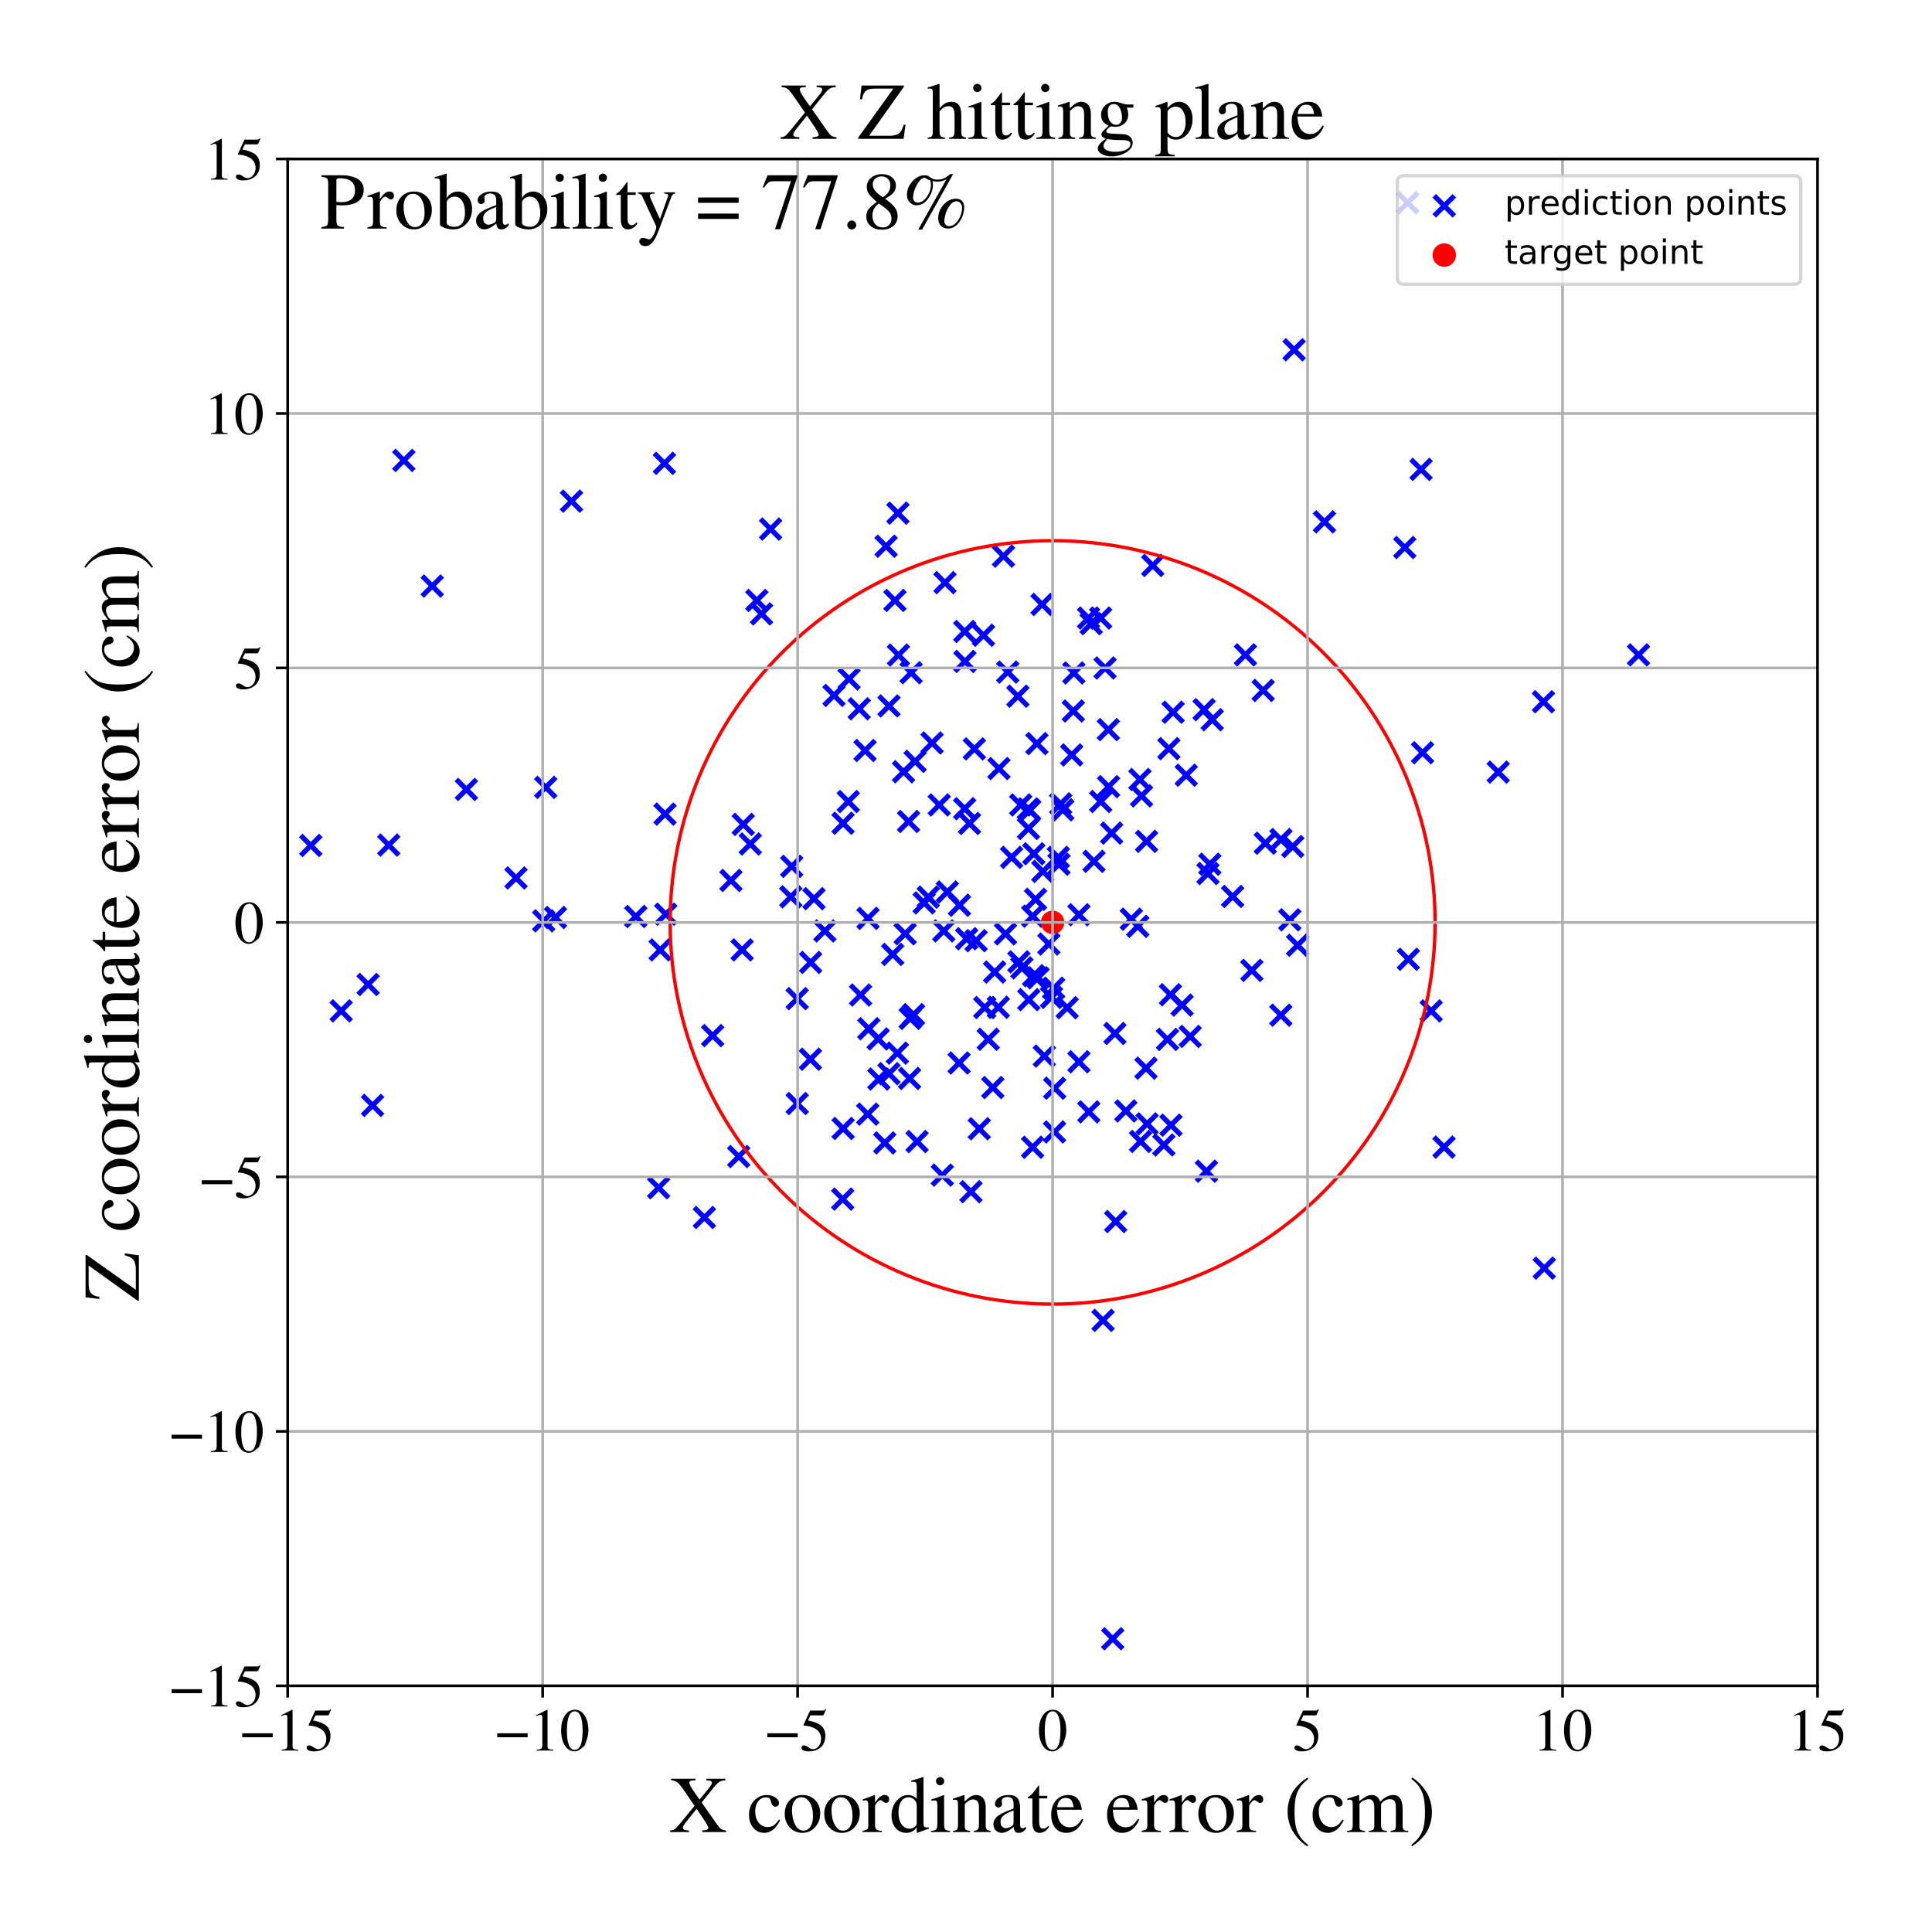 <?xml version="1.0" encoding="utf-8" standalone="no"?>
<!DOCTYPE svg PUBLIC "-//W3C//DTD SVG 1.1//EN"
  "http://www.w3.org/Graphics/SVG/1.1/DTD/svg11.dtd">
<!-- Created with matplotlib (https://matplotlib.org/) -->
<svg height="576pt" version="1.1" viewBox="0 0 576 576" width="576pt" xmlns="http://www.w3.org/2000/svg" xmlns:xlink="http://www.w3.org/1999/xlink">
 <defs>
  <style type="text/css">
*{stroke-linecap:butt;stroke-linejoin:round;}
  </style>
 </defs>
 <g id="figure_1">
  <g id="patch_1">
   <path d="M 0 576 
L 576 576 
L 576 0 
L 0 0 
z
" style="fill:#ffffff;"/>
  </g>
  <g id="axes_1">
   <g id="patch_2">
    <path d="M 85.766 502.609 
L 541.875 502.609 
L 541.875 47.391 
L 85.766 47.391 
z
" style="fill:#ffffff;"/>
   </g>
   <g id="PathCollection_1">
    <defs>
     <path d="M -3 3 
L 3 -3 
M -3 -3 
L 3 3 
" id="m1c3a60d7f1" style="stroke:#0000ff;stroke-width:1.5;"/>
    </defs>
    <g clip-path="url(#p090faa0680)">
     <use style="fill:#0000ff;stroke:#0000ff;stroke-width:1.5;" x="281.375" xlink:href="#m1c3a60d7f1" y="277.536"/>
     <use style="fill:#0000ff;stroke:#0000ff;stroke-width:1.5;" x="74.75" xlink:href="#m1c3a60d7f1" y="295.159"/>
     <use style="fill:#0000ff;stroke:#0000ff;stroke-width:1.5;" x="227.05" xlink:href="#m1c3a60d7f1" y="183.02"/>
     <use style="fill:#0000ff;stroke:#0000ff;stroke-width:1.5;" x="381.867" xlink:href="#m1c3a60d7f1" y="302.665"/>
     <use style="fill:#0000ff;stroke:#0000ff;stroke-width:1.5;" x="303.772" xlink:href="#m1c3a60d7f1" y="286.755"/>
     <use style="fill:#0000ff;stroke:#0000ff;stroke-width:1.5;" x="320.156" xlink:href="#m1c3a60d7f1" y="200.629"/>
     <use style="fill:#0000ff;stroke:#0000ff;stroke-width:1.5;" x="162.705" xlink:href="#m1c3a60d7f1" y="234.743"/>
     <use style="fill:#0000ff;stroke:#0000ff;stroke-width:1.5;" x="111.073" xlink:href="#m1c3a60d7f1" y="329.56"/>
     <use style="fill:#0000ff;stroke:#0000ff;stroke-width:1.5;" x="309.142" xlink:href="#m1c3a60d7f1" y="221.694"/>
     <use style="fill:#0000ff;stroke:#0000ff;stroke-width:1.5;" x="275.521" xlink:href="#m1c3a60d7f1" y="269.187"/>
     <use style="fill:#0000ff;stroke:#0000ff;stroke-width:1.5;" x="332.406" xlink:href="#m1c3a60d7f1" y="308.112"/>
     <use style="fill:#0000ff;stroke:#0000ff;stroke-width:1.5;" x="360.134" xlink:href="#m1c3a60d7f1" y="260.433"/>
     <use style="fill:#0000ff;stroke:#0000ff;stroke-width:1.5;" x="341.829" xlink:href="#m1c3a60d7f1" y="250.835"/>
     <use style="fill:#0000ff;stroke:#0000ff;stroke-width:1.5;" x="277.882" xlink:href="#m1c3a60d7f1" y="221.503"/>
     <use style="fill:#0000ff;stroke:#0000ff;stroke-width:1.5;" x="272.353" xlink:href="#m1c3a60d7f1" y="302.498"/>
     <use style="fill:#0000ff;stroke:#0000ff;stroke-width:1.5;" x="359.68" xlink:href="#m1c3a60d7f1" y="349.175"/>
     <use style="fill:#0000ff;stroke:#0000ff;stroke-width:1.5;" x="290.493" xlink:href="#m1c3a60d7f1" y="223.266"/>
     <use style="fill:#0000ff;stroke:#0000ff;stroke-width:1.5;" x="165.608" xlink:href="#m1c3a60d7f1" y="273.531"/>
     <use style="fill:#0000ff;stroke:#0000ff;stroke-width:1.5;" x="209.996" xlink:href="#m1c3a60d7f1" y="362.979"/>
     <use style="fill:#0000ff;stroke:#0000ff;stroke-width:1.5;" x="316.847" xlink:href="#m1c3a60d7f1" y="241.433"/>
     <use style="fill:#0000ff;stroke:#0000ff;stroke-width:1.5;" x="269.862" xlink:href="#m1c3a60d7f1" y="278.392"/>
     <use style="fill:#0000ff;stroke:#0000ff;stroke-width:1.5;" x="873.612" xlink:href="#m1c3a60d7f1" y="318.209"/>
     <use style="fill:#0000ff;stroke:#0000ff;stroke-width:1.5;" x="563.774" xlink:href="#m1c3a60d7f1" y="190.941"/>
     <use style="fill:#0000ff;stroke:#0000ff;stroke-width:1.5;" x="289.035" xlink:href="#m1c3a60d7f1" y="245.504"/>
     <use style="fill:#0000ff;stroke:#0000ff;stroke-width:1.5;" x="34.984" xlink:href="#m1c3a60d7f1" y="337.149"/>
     <use style="fill:#0000ff;stroke:#0000ff;stroke-width:1.5;" x="339.201" xlink:href="#m1c3a60d7f1" y="276.167"/>
     <use style="fill:#0000ff;stroke:#0000ff;stroke-width:1.5;" x="300.446" xlink:href="#m1c3a60d7f1" y="200.37"/>
     <use style="fill:#0000ff;stroke:#0000ff;stroke-width:1.5;" x="308.155" xlink:href="#m1c3a60d7f1" y="290.882"/>
     <use style="fill:#0000ff;stroke:#0000ff;stroke-width:1.5;" x="348.486" xlink:href="#m1c3a60d7f1" y="223.194"/>
     <use style="fill:#0000ff;stroke:#0000ff;stroke-width:1.5;" x="460.163" xlink:href="#m1c3a60d7f1" y="209.213"/>
     <use style="fill:#0000ff;stroke:#0000ff;stroke-width:1.5;" x="235.772" xlink:href="#m1c3a60d7f1" y="267.375"/>
     <use style="fill:#0000ff;stroke:#0000ff;stroke-width:1.5;" x="253.135" xlink:href="#m1c3a60d7f1" y="202.407"/>
     <use style="fill:#0000ff;stroke:#0000ff;stroke-width:1.5;" x="314.442" xlink:href="#m1c3a60d7f1" y="324.428"/>
     <use style="fill:#0000ff;stroke:#0000ff;stroke-width:1.5;" x="424.114" xlink:href="#m1c3a60d7f1" y="224.418"/>
     <use style="fill:#0000ff;stroke:#0000ff;stroke-width:1.5;" x="263.773" xlink:href="#m1c3a60d7f1" y="340.748"/>
     <use style="fill:#0000ff;stroke:#0000ff;stroke-width:1.5;" x="349.74" xlink:href="#m1c3a60d7f1" y="212.344"/>
     <use style="fill:#0000ff;stroke:#0000ff;stroke-width:1.5;" x="319.518" xlink:href="#m1c3a60d7f1" y="225.078"/>
     <use style="fill:#0000ff;stroke:#0000ff;stroke-width:1.5;" x="341.981" xlink:href="#m1c3a60d7f1" y="335.068"/>
     <use style="fill:#0000ff;stroke:#0000ff;stroke-width:1.5;" x="269.38" xlink:href="#m1c3a60d7f1" y="230.077"/>
     <use style="fill:#0000ff;stroke:#0000ff;stroke-width:1.5;" x="256.159" xlink:href="#m1c3a60d7f1" y="211.312"/>
     <use style="fill:#0000ff;stroke:#0000ff;stroke-width:1.5;" x="241.68" xlink:href="#m1c3a60d7f1" y="286.93"/>
     <use style="fill:#0000ff;stroke:#0000ff;stroke-width:1.5;" x="115.903" xlink:href="#m1c3a60d7f1" y="251.95"/>
     <use style="fill:#0000ff;stroke:#0000ff;stroke-width:1.5;" x="280.932" xlink:href="#m1c3a60d7f1" y="350.348"/>
     <use style="fill:#0000ff;stroke:#0000ff;stroke-width:1.5;" x="316.217" xlink:href="#m1c3a60d7f1" y="239.658"/>
     <use style="fill:#0000ff;stroke:#0000ff;stroke-width:1.5;" x="315.528" xlink:href="#m1c3a60d7f1" y="255.616"/>
     <use style="fill:#0000ff;stroke:#0000ff;stroke-width:1.5;" x="271.18" xlink:href="#m1c3a60d7f1" y="321.522"/>
     <use style="fill:#0000ff;stroke:#0000ff;stroke-width:1.5;" x="331.421" xlink:href="#m1c3a60d7f1" y="248.377"/>
     <use style="fill:#0000ff;stroke:#0000ff;stroke-width:1.5;" x="307.894" xlink:href="#m1c3a60d7f1" y="273.151"/>
     <use style="fill:#0000ff;stroke:#0000ff;stroke-width:1.5;" x="328.854" xlink:href="#m1c3a60d7f1" y="393.652"/>
     <use style="fill:#0000ff;stroke:#0000ff;stroke-width:1.5;" x="460.398" xlink:href="#m1c3a60d7f1" y="378.089"/>
     <use style="fill:#0000ff;stroke:#0000ff;stroke-width:1.5;" x="358.994" xlink:href="#m1c3a60d7f1" y="211.577"/>
     <use style="fill:#0000ff;stroke:#0000ff;stroke-width:1.5;" x="264.171" xlink:href="#m1c3a60d7f1" y="162.855"/>
     <use style="fill:#0000ff;stroke:#0000ff;stroke-width:1.5;" x="139.048" xlink:href="#m1c3a60d7f1" y="235.365"/>
     <use style="fill:#0000ff;stroke:#0000ff;stroke-width:1.5;" x="266.816" xlink:href="#m1c3a60d7f1" y="179.011"/>
     <use style="fill:#0000ff;stroke:#0000ff;stroke-width:1.5;" x="265.037" xlink:href="#m1c3a60d7f1" y="210.466"/>
     <use style="fill:#0000ff;stroke:#0000ff;stroke-width:1.5;" x="299.78" xlink:href="#m1c3a60d7f1" y="278.424"/>
     <use style="fill:#0000ff;stroke:#0000ff;stroke-width:1.5;" x="299.173" xlink:href="#m1c3a60d7f1" y="165.807"/>
     <use style="fill:#0000ff;stroke:#0000ff;stroke-width:1.5;" x="361.406" xlink:href="#m1c3a60d7f1" y="214.569"/>
     <use style="fill:#0000ff;stroke:#0000ff;stroke-width:1.5;" x="385.419" xlink:href="#m1c3a60d7f1" y="252.376"/>
     <use style="fill:#0000ff;stroke:#0000ff;stroke-width:1.5;" x="419.883" xlink:href="#m1c3a60d7f1" y="285.999"/>
     <use style="fill:#0000ff;stroke:#0000ff;stroke-width:1.5;" x="265.019" xlink:href="#m1c3a60d7f1" y="320.098"/>
     <use style="fill:#0000ff;stroke:#0000ff;stroke-width:1.5;" x="217.914" xlink:href="#m1c3a60d7f1" y="262.499"/>
     <use style="fill:#0000ff;stroke:#0000ff;stroke-width:1.5;" x="198.269" xlink:href="#m1c3a60d7f1" y="242.708"/>
     <use style="fill:#0000ff;stroke:#0000ff;stroke-width:1.5;" x="258.711" xlink:href="#m1c3a60d7f1" y="332.165"/>
     <use style="fill:#0000ff;stroke:#0000ff;stroke-width:1.5;" x="330.513" xlink:href="#m1c3a60d7f1" y="234.523"/>
     <use style="fill:#0000ff;stroke:#0000ff;stroke-width:1.5;" x="313.489" xlink:href="#m1c3a60d7f1" y="297.355"/>
     <use style="fill:#0000ff;stroke:#0000ff;stroke-width:1.5;" x="281.733" xlink:href="#m1c3a60d7f1" y="173.711"/>
     <use style="fill:#0000ff;stroke:#0000ff;stroke-width:1.5;" x="306.627" xlink:href="#m1c3a60d7f1" y="246.995"/>
     <use style="fill:#0000ff;stroke:#0000ff;stroke-width:1.5;" x="314.392" xlink:href="#m1c3a60d7f1" y="337.475"/>
     <use style="fill:#0000ff;stroke:#0000ff;stroke-width:1.5;" x="286.045" xlink:href="#m1c3a60d7f1" y="269.886"/>
     <use style="fill:#0000ff;stroke:#0000ff;stroke-width:1.5;" x="267.539" xlink:href="#m1c3a60d7f1" y="313.975"/>
     <use style="fill:#0000ff;stroke:#0000ff;stroke-width:1.5;" x="312.694" xlink:href="#m1c3a60d7f1" y="281.451"/>
     <use style="fill:#0000ff;stroke:#0000ff;stroke-width:1.5;" x="311.347" xlink:href="#m1c3a60d7f1" y="314.851"/>
     <use style="fill:#0000ff;stroke:#0000ff;stroke-width:1.5;" x="0.365" xlink:href="#m1c3a60d7f1" y="242.299"/>
     <use style="fill:#0000ff;stroke:#0000ff;stroke-width:1.5;" x="225.637" xlink:href="#m1c3a60d7f1" y="179.021"/>
     <use style="fill:#0000ff;stroke:#0000ff;stroke-width:1.5;" x="488.497" xlink:href="#m1c3a60d7f1" y="195.249"/>
     <use style="fill:#0000ff;stroke:#0000ff;stroke-width:1.5;" x="198.095" xlink:href="#m1c3a60d7f1" y="138.134"/>
     <use style="fill:#0000ff;stroke:#0000ff;stroke-width:1.5;" x="385.818" xlink:href="#m1c3a60d7f1" y="104.284"/>
     <use style="fill:#0000ff;stroke:#0000ff;stroke-width:1.5;" x="120.399" xlink:href="#m1c3a60d7f1" y="137.271"/>
     <use style="fill:#0000ff;stroke:#0000ff;stroke-width:1.5;" x="297.639" xlink:href="#m1c3a60d7f1" y="300.309"/>
     <use style="fill:#0000ff;stroke:#0000ff;stroke-width:1.5;" x="304.313" xlink:href="#m1c3a60d7f1" y="239.983"/>
     <use style="fill:#0000ff;stroke:#0000ff;stroke-width:1.5;" x="258.784" xlink:href="#m1c3a60d7f1" y="273.793"/>
     <use style="fill:#0000ff;stroke:#0000ff;stroke-width:1.5;" x="271.363" xlink:href="#m1c3a60d7f1" y="303.613"/>
     <use style="fill:#0000ff;stroke:#0000ff;stroke-width:1.5;" x="314.132" xlink:href="#m1c3a60d7f1" y="294.624"/>
     <use style="fill:#0000ff;stroke:#0000ff;stroke-width:1.5;" x="377.237" xlink:href="#m1c3a60d7f1" y="251.392"/>
     <use style="fill:#0000ff;stroke:#0000ff;stroke-width:1.5;" x="341.662" xlink:href="#m1c3a60d7f1" y="318.454"/>
     <use style="fill:#0000ff;stroke:#0000ff;stroke-width:1.5;" x="367.498" xlink:href="#m1c3a60d7f1" y="267.272"/>
     <use style="fill:#0000ff;stroke:#0000ff;stroke-width:1.5;" x="426.689" xlink:href="#m1c3a60d7f1" y="301.394"/>
     <use style="fill:#0000ff;stroke:#0000ff;stroke-width:1.5;" x="69.374" xlink:href="#m1c3a60d7f1" y="163.073"/>
     <use style="fill:#0000ff;stroke:#0000ff;stroke-width:1.5;" x="349.101" xlink:href="#m1c3a60d7f1" y="335.454"/>
     <use style="fill:#0000ff;stroke:#0000ff;stroke-width:1.5;" x="242.679" xlink:href="#m1c3a60d7f1" y="267.925"/>
     <use style="fill:#0000ff;stroke:#0000ff;stroke-width:1.5;" x="101.718" xlink:href="#m1c3a60d7f1" y="301.38"/>
     <use style="fill:#0000ff;stroke:#0000ff;stroke-width:1.5;" x="347.001" xlink:href="#m1c3a60d7f1" y="341.354"/>
     <use style="fill:#0000ff;stroke:#0000ff;stroke-width:1.5;" x="221.592" xlink:href="#m1c3a60d7f1" y="245.774"/>
     <use style="fill:#0000ff;stroke:#0000ff;stroke-width:1.5;" x="321.675" xlink:href="#m1c3a60d7f1" y="316.555"/>
     <use style="fill:#0000ff;stroke:#0000ff;stroke-width:1.5;" x="170.388" xlink:href="#m1c3a60d7f1" y="149.409"/>
     <use style="fill:#0000ff;stroke:#0000ff;stroke-width:1.5;" x="340.336" xlink:href="#m1c3a60d7f1" y="237.282"/>
     <use style="fill:#0000ff;stroke:#0000ff;stroke-width:1.5;" x="252.909" xlink:href="#m1c3a60d7f1" y="238.973"/>
     <use style="fill:#0000ff;stroke:#0000ff;stroke-width:1.5;" x="340.035" xlink:href="#m1c3a60d7f1" y="340.302"/>
     <use style="fill:#0000ff;stroke:#0000ff;stroke-width:1.5;" x="335.654" xlink:href="#m1c3a60d7f1" y="331.215"/>
     <use style="fill:#0000ff;stroke:#0000ff;stroke-width:1.5;" x="310.908" xlink:href="#m1c3a60d7f1" y="259.795"/>
     <use style="fill:#0000ff;stroke:#0000ff;stroke-width:1.5;" x="267.856" xlink:href="#m1c3a60d7f1" y="195.301"/>
     <use style="fill:#0000ff;stroke:#0000ff;stroke-width:1.5;" x="321.676" xlink:href="#m1c3a60d7f1" y="272.717"/>
     <use style="fill:#0000ff;stroke:#0000ff;stroke-width:1.5;" x="282.439" xlink:href="#m1c3a60d7f1" y="265.926"/>
     <use style="fill:#0000ff;stroke:#0000ff;stroke-width:1.5;" x="270.875" xlink:href="#m1c3a60d7f1" y="244.916"/>
     <use style="fill:#0000ff;stroke:#0000ff;stroke-width:1.5;" x="128.863" xlink:href="#m1c3a60d7f1" y="174.722"/>
     <use style="fill:#0000ff;stroke:#0000ff;stroke-width:1.5;" x="301.593" xlink:href="#m1c3a60d7f1" y="255.609"/>
     <use style="fill:#0000ff;stroke:#0000ff;stroke-width:1.5;" x="371.308" xlink:href="#m1c3a60d7f1" y="195.244"/>
     <use style="fill:#0000ff;stroke:#0000ff;stroke-width:1.5;" x="262.017" xlink:href="#m1c3a60d7f1" y="321.697"/>
     <use style="fill:#0000ff;stroke:#0000ff;stroke-width:1.5;" x="267.705" xlink:href="#m1c3a60d7f1" y="152.986"/>
     <use style="fill:#0000ff;stroke:#0000ff;stroke-width:1.5;" x="241.613" xlink:href="#m1c3a60d7f1" y="315.79"/>
     <use style="fill:#0000ff;stroke:#0000ff;stroke-width:1.5;" x="162.098" xlink:href="#m1c3a60d7f1" y="274.533"/>
     <use style="fill:#0000ff;stroke:#0000ff;stroke-width:1.5;" x="446.674" xlink:href="#m1c3a60d7f1" y="230.192"/>
     <use style="fill:#0000ff;stroke:#0000ff;stroke-width:1.5;" x="189.547" xlink:href="#m1c3a60d7f1" y="273.236"/>
     <use style="fill:#0000ff;stroke:#0000ff;stroke-width:1.5;" x="297.825" xlink:href="#m1c3a60d7f1" y="229.126"/>
     <use style="fill:#0000ff;stroke:#0000ff;stroke-width:1.5;" x="331.746" xlink:href="#m1c3a60d7f1" y="488.573"/>
     <use style="fill:#0000ff;stroke:#0000ff;stroke-width:1.5;" x="552.09" xlink:href="#m1c3a60d7f1" y="92.288"/>
     <use style="fill:#0000ff;stroke:#0000ff;stroke-width:1.5;" x="287.602" xlink:href="#m1c3a60d7f1" y="241.097"/>
     <use style="fill:#0000ff;stroke:#0000ff;stroke-width:1.5;" x="904.784" xlink:href="#m1c3a60d7f1" y="235.193"/>
     <use style="fill:#0000ff;stroke:#0000ff;stroke-width:1.5;" x="212.47" xlink:href="#m1c3a60d7f1" y="308.751"/>
     <use style="fill:#0000ff;stroke:#0000ff;stroke-width:1.5;" x="251.339" xlink:href="#m1c3a60d7f1" y="245.441"/>
     <use style="fill:#0000ff;stroke:#0000ff;stroke-width:1.5;" x="306.722" xlink:href="#m1c3a60d7f1" y="298.028"/>
     <use style="fill:#0000ff;stroke:#0000ff;stroke-width:1.5;" x="237.677" xlink:href="#m1c3a60d7f1" y="329"/>
     <use style="fill:#0000ff;stroke:#0000ff;stroke-width:1.5;" x="303.465" xlink:href="#m1c3a60d7f1" y="207.562"/>
     <use style="fill:#0000ff;stroke:#0000ff;stroke-width:1.5;" x="337.283" xlink:href="#m1c3a60d7f1" y="274.039"/>
     <use style="fill:#0000ff;stroke:#0000ff;stroke-width:1.5;" x="291.009" xlink:href="#m1c3a60d7f1" y="280.445"/>
     <use style="fill:#0000ff;stroke:#0000ff;stroke-width:1.5;" x="326.153" xlink:href="#m1c3a60d7f1" y="256.793"/>
     <use style="fill:#0000ff;stroke:#0000ff;stroke-width:1.5;" x="308.732" xlink:href="#m1c3a60d7f1" y="268.114"/>
     <use style="fill:#0000ff;stroke:#0000ff;stroke-width:1.5;" x="6.169" xlink:href="#m1c3a60d7f1" y="233.283"/>
     <use style="fill:#0000ff;stroke:#0000ff;stroke-width:1.5;" x="71.149" xlink:href="#m1c3a60d7f1" y="273.611"/>
     <use style="fill:#0000ff;stroke:#0000ff;stroke-width:1.5;" x="280.02" xlink:href="#m1c3a60d7f1" y="239.982"/>
     <use style="fill:#0000ff;stroke:#0000ff;stroke-width:1.5;" x="310.675" xlink:href="#m1c3a60d7f1" y="180.206"/>
     <use style="fill:#0000ff;stroke:#0000ff;stroke-width:1.5;" x="328.145" xlink:href="#m1c3a60d7f1" y="184.266"/>
     <use style="fill:#0000ff;stroke:#0000ff;stroke-width:1.5;" x="315.712" xlink:href="#m1c3a60d7f1" y="257.654"/>
     <use style="fill:#0000ff;stroke:#0000ff;stroke-width:1.5;" x="419.686" xlink:href="#m1c3a60d7f1" y="60.437"/>
     <use style="fill:#0000ff;stroke:#0000ff;stroke-width:1.5;" x="256.571" xlink:href="#m1c3a60d7f1" y="296.648"/>
     <use style="fill:#0000ff;stroke:#0000ff;stroke-width:1.5;" x="1.885" xlink:href="#m1c3a60d7f1" y="223.631"/>
     <use style="fill:#0000ff;stroke:#0000ff;stroke-width:1.5;" x="332.63" xlink:href="#m1c3a60d7f1" y="364.188"/>
     <use style="fill:#0000ff;stroke:#0000ff;stroke-width:1.5;" x="276.756" xlink:href="#m1c3a60d7f1" y="267.464"/>
     <use style="fill:#0000ff;stroke:#0000ff;stroke-width:1.5;" x="309.477" xlink:href="#m1c3a60d7f1" y="291.508"/>
     <use style="fill:#0000ff;stroke:#0000ff;stroke-width:1.5;" x="329.462" xlink:href="#m1c3a60d7f1" y="199.151"/>
     <use style="fill:#0000ff;stroke:#0000ff;stroke-width:1.5;" x="273.409" xlink:href="#m1c3a60d7f1" y="340.339"/>
     <use style="fill:#0000ff;stroke:#0000ff;stroke-width:1.5;" x="295.995" xlink:href="#m1c3a60d7f1" y="324.235"/>
     <use style="fill:#0000ff;stroke:#0000ff;stroke-width:1.5;" x="-1" xlink:href="#m1c3a60d7f1" y="340.175"/>
     <use style="fill:#0000ff;stroke:#0000ff;stroke-width:1.5;" x="-1" xlink:href="#m1c3a60d7f1" y="313.224"/>
     <use style="fill:#0000ff;stroke:#0000ff;stroke-width:1.5;" x="272.822" xlink:href="#m1c3a60d7f1" y="226.986"/>
     <use style="fill:#0000ff;stroke:#0000ff;stroke-width:1.5;" x="418.812" xlink:href="#m1c3a60d7f1" y="163.236"/>
     <use style="fill:#0000ff;stroke:#0000ff;stroke-width:1.5;" x="236.04" xlink:href="#m1c3a60d7f1" y="258.29"/>
     <use style="fill:#0000ff;stroke:#0000ff;stroke-width:1.5;" x="248.651" xlink:href="#m1c3a60d7f1" y="207.328"/>
     <use style="fill:#0000ff;stroke:#0000ff;stroke-width:1.5;" x="294.624" xlink:href="#m1c3a60d7f1" y="309.843"/>
     <use style="fill:#0000ff;stroke:#0000ff;stroke-width:1.5;" x="257.899" xlink:href="#m1c3a60d7f1" y="223.754"/>
     <use style="fill:#0000ff;stroke:#0000ff;stroke-width:1.5;" x="92.665" xlink:href="#m1c3a60d7f1" y="252.066"/>
     <use style="fill:#0000ff;stroke:#0000ff;stroke-width:1.5;" x="381.912" xlink:href="#m1c3a60d7f1" y="250.299"/>
     <use style="fill:#0000ff;stroke:#0000ff;stroke-width:1.5;" x="237.662" xlink:href="#m1c3a60d7f1" y="297.73"/>
     <use style="fill:#0000ff;stroke:#0000ff;stroke-width:1.5;" x="153.842" xlink:href="#m1c3a60d7f1" y="261.753"/>
     <use style="fill:#0000ff;stroke:#0000ff;stroke-width:1.5;" x="221.253" xlink:href="#m1c3a60d7f1" y="283.197"/>
     <use style="fill:#0000ff;stroke:#0000ff;stroke-width:1.5;" x="384.535" xlink:href="#m1c3a60d7f1" y="274.227"/>
     <use style="fill:#0000ff;stroke:#0000ff;stroke-width:1.5;" x="348.072" xlink:href="#m1c3a60d7f1" y="309.878"/>
     <use style="fill:#0000ff;stroke:#0000ff;stroke-width:1.5;" x="196.814" xlink:href="#m1c3a60d7f1" y="283.203"/>
     <use style="fill:#0000ff;stroke:#0000ff;stroke-width:1.5;" x="251.364" xlink:href="#m1c3a60d7f1" y="336.442"/>
     <use style="fill:#0000ff;stroke:#0000ff;stroke-width:1.5;" x="320.001" xlink:href="#m1c3a60d7f1" y="211.978"/>
     <use style="fill:#0000ff;stroke:#0000ff;stroke-width:1.5;" x="293.215" xlink:href="#m1c3a60d7f1" y="189.399"/>
     <use style="fill:#0000ff;stroke:#0000ff;stroke-width:1.5;" x="353.668" xlink:href="#m1c3a60d7f1" y="231.115"/>
     <use style="fill:#0000ff;stroke:#0000ff;stroke-width:1.5;" x="376.591" xlink:href="#m1c3a60d7f1" y="205.844"/>
     <use style="fill:#0000ff;stroke:#0000ff;stroke-width:1.5;" x="285.947" xlink:href="#m1c3a60d7f1" y="316.915"/>
     <use style="fill:#0000ff;stroke:#0000ff;stroke-width:1.5;" x="291.958" xlink:href="#m1c3a60d7f1" y="336.522"/>
     <use style="fill:#0000ff;stroke:#0000ff;stroke-width:1.5;" x="373.211" xlink:href="#m1c3a60d7f1" y="289.302"/>
     <use style="fill:#0000ff;stroke:#0000ff;stroke-width:1.5;" x="360.693" xlink:href="#m1c3a60d7f1" y="257.652"/>
     <use style="fill:#0000ff;stroke:#0000ff;stroke-width:1.5;" x="245.928" xlink:href="#m1c3a60d7f1" y="277.547"/>
     <use style="fill:#0000ff;stroke:#0000ff;stroke-width:1.5;" x="325.319" xlink:href="#m1c3a60d7f1" y="185.941"/>
     <use style="fill:#0000ff;stroke:#0000ff;stroke-width:1.5;" x="324.535" xlink:href="#m1c3a60d7f1" y="184.262"/>
     <use style="fill:#0000ff;stroke:#0000ff;stroke-width:1.5;" x="343.677" xlink:href="#m1c3a60d7f1" y="168.586"/>
     <use style="fill:#0000ff;stroke:#0000ff;stroke-width:1.5;" x="198.481" xlink:href="#m1c3a60d7f1" y="272.55"/>
     <use style="fill:#0000ff;stroke:#0000ff;stroke-width:1.5;" x="330.442" xlink:href="#m1c3a60d7f1" y="217.528"/>
     <use style="fill:#0000ff;stroke:#0000ff;stroke-width:1.5;" x="220.238" xlink:href="#m1c3a60d7f1" y="344.804"/>
     <use style="fill:#0000ff;stroke:#0000ff;stroke-width:1.5;" x="304.659" xlink:href="#m1c3a60d7f1" y="288.563"/>
     <use style="fill:#0000ff;stroke:#0000ff;stroke-width:1.5;" x="196.357" xlink:href="#m1c3a60d7f1" y="354.103"/>
     <use style="fill:#0000ff;stroke:#0000ff;stroke-width:1.5;" x="308.217" xlink:href="#m1c3a60d7f1" y="254.537"/>
     <use style="fill:#0000ff;stroke:#0000ff;stroke-width:1.5;" x="288.196" xlink:href="#m1c3a60d7f1" y="279.861"/>
     <use style="fill:#0000ff;stroke:#0000ff;stroke-width:1.5;" x="430.514" xlink:href="#m1c3a60d7f1" y="341.989"/>
     <use style="fill:#0000ff;stroke:#0000ff;stroke-width:1.5;" x="287.679" xlink:href="#m1c3a60d7f1" y="197.201"/>
     <use style="fill:#0000ff;stroke:#0000ff;stroke-width:1.5;" x="251.25" xlink:href="#m1c3a60d7f1" y="357.49"/>
     <use style="fill:#0000ff;stroke:#0000ff;stroke-width:1.5;" x="259.024" xlink:href="#m1c3a60d7f1" y="306.699"/>
     <use style="fill:#0000ff;stroke:#0000ff;stroke-width:1.5;" x="296.539" xlink:href="#m1c3a60d7f1" y="289.804"/>
     <use style="fill:#0000ff;stroke:#0000ff;stroke-width:1.5;" x="307.859" xlink:href="#m1c3a60d7f1" y="342.037"/>
     <use style="fill:#0000ff;stroke:#0000ff;stroke-width:1.5;" x="339.846" xlink:href="#m1c3a60d7f1" y="232.406"/>
     <use style="fill:#0000ff;stroke:#0000ff;stroke-width:1.5;" x="352.426" xlink:href="#m1c3a60d7f1" y="299.655"/>
     <use style="fill:#0000ff;stroke:#0000ff;stroke-width:1.5;" x="287.628" xlink:href="#m1c3a60d7f1" y="188.266"/>
     <use style="fill:#0000ff;stroke:#0000ff;stroke-width:1.5;" x="223.692" xlink:href="#m1c3a60d7f1" y="251.619"/>
     <use style="fill:#0000ff;stroke:#0000ff;stroke-width:1.5;" x="266.149" xlink:href="#m1c3a60d7f1" y="284.541"/>
     <use style="fill:#0000ff;stroke:#0000ff;stroke-width:1.5;" x="271.634" xlink:href="#m1c3a60d7f1" y="200.567"/>
     <use style="fill:#0000ff;stroke:#0000ff;stroke-width:1.5;" x="324.617" xlink:href="#m1c3a60d7f1" y="331.488"/>
     <use style="fill:#0000ff;stroke:#0000ff;stroke-width:1.5;" x="229.747" xlink:href="#m1c3a60d7f1" y="157.728"/>
     <use style="fill:#0000ff;stroke:#0000ff;stroke-width:1.5;" x="289.476" xlink:href="#m1c3a60d7f1" y="355.285"/>
     <use style="fill:#0000ff;stroke:#0000ff;stroke-width:1.5;" x="261.807" xlink:href="#m1c3a60d7f1" y="309.747"/>
     <use style="fill:#0000ff;stroke:#0000ff;stroke-width:1.5;" x="31.731" xlink:href="#m1c3a60d7f1" y="237.418"/>
     <use style="fill:#0000ff;stroke:#0000ff;stroke-width:1.5;" x="386.866" xlink:href="#m1c3a60d7f1" y="281.812"/>
     <use style="fill:#0000ff;stroke:#0000ff;stroke-width:1.5;" x="348.948" xlink:href="#m1c3a60d7f1" y="296.57"/>
     <use style="fill:#0000ff;stroke:#0000ff;stroke-width:1.5;" x="109.755" xlink:href="#m1c3a60d7f1" y="293.507"/>
     <use style="fill:#0000ff;stroke:#0000ff;stroke-width:1.5;" x="394.882" xlink:href="#m1c3a60d7f1" y="155.581"/>
     <use style="fill:#0000ff;stroke:#0000ff;stroke-width:1.5;" x="328.154" xlink:href="#m1c3a60d7f1" y="238.956"/>
     <use style="fill:#0000ff;stroke:#0000ff;stroke-width:1.5;" x="318.162" xlink:href="#m1c3a60d7f1" y="300.429"/>
     <use style="fill:#0000ff;stroke:#0000ff;stroke-width:1.5;" x="423.665" xlink:href="#m1c3a60d7f1" y="139.944"/>
     <use style="fill:#0000ff;stroke:#0000ff;stroke-width:1.5;" x="72.539" xlink:href="#m1c3a60d7f1" y="400.035"/>
     <use style="fill:#0000ff;stroke:#0000ff;stroke-width:1.5;" x="306.986" xlink:href="#m1c3a60d7f1" y="241.576"/>
     <use style="fill:#0000ff;stroke:#0000ff;stroke-width:1.5;" x="354.838" xlink:href="#m1c3a60d7f1" y="308.998"/>
     <use style="fill:#0000ff;stroke:#0000ff;stroke-width:1.5;" x="306.585" xlink:href="#m1c3a60d7f1" y="241.165"/>
     <use style="fill:#0000ff;stroke:#0000ff;stroke-width:1.5;" x="293.589" xlink:href="#m1c3a60d7f1" y="300.382"/>
    </g>
   </g>
   <g id="PathCollection_2">
    <defs>
     <path d="M 0 3 
C 0.796 3 1.559 2.684 2.121 2.121 
C 2.684 1.559 3 0.796 3 0 
C 3 -0.796 2.684 -1.559 2.121 -2.121 
C 1.559 -2.684 0.796 -3 0 -3 
C -0.796 -3 -1.559 -2.684 -2.121 -2.121 
C -2.684 -1.559 -3 -0.796 -3 0 
C -3 0.796 -2.684 1.559 -2.121 2.121 
C -1.559 2.684 -0.796 3 0 3 
z
" id="m0a8a674fc0" style="stroke:#ff0000;"/>
    </defs>
    <g clip-path="url(#p090faa0680)">
     <use style="fill:#ff0000;stroke:#ff0000;" x="313.82" xlink:href="#m0a8a674fc0" y="275"/>
    </g>
   </g>
   <g id="patch_3">
    <path clip-path="url(#p090faa0680)" d="M 313.82 388.805 
C 344.061 388.805 373.067 376.814 394.45 355.472 
C 415.833 334.131 427.848 305.181 427.848 275 
C 427.848 244.819 415.833 215.869 394.45 194.528 
C 373.067 173.186 344.061 161.195 313.82 161.195 
C 283.58 161.195 254.574 173.186 233.191 194.528 
C 211.808 215.869 199.793 244.819 199.793 275 
C 199.793 305.181 211.808 334.131 233.191 355.472 
C 254.574 376.814 283.58 388.805 313.82 388.805 
z
" style="fill:none;stroke:#ff0000;stroke-linejoin:miter;"/>
   </g>
   <g id="matplotlib.axis_1">
    <g id="xtick_1">
     <g id="line2d_1">
      <path clip-path="url(#p090faa0680)" d="M 85.766 502.609 
L 85.766 47.391 
" style="fill:none;stroke:#b0b0b0;stroke-linecap:square;stroke-width:0.8;"/>
     </g>
     <g id="line2d_2">
      <defs>
       <path d="M 0 0 
L 0 3.5 
" id="m89a66712ea" style="stroke:#000000;stroke-width:0.8;"/>
      </defs>
      <g>
       <use style="stroke:#000000;stroke-width:0.8;" x="85.766" xlink:href="#m89a66712ea" y="502.609"/>
      </g>
     </g>
     <g id="text_1">
      <!-- −15 -->
      <defs>
       <path d="M 3 22 
L 3 28.594 
L 53.406 28.594 
L 53.406 22 
z
" id="FreeSerif-8722"/>
       <path d="M 18.297 59.297 
Q 16.5 59.297 11.094 57.094 
L 11.094 58.5 
L 29.094 67.594 
L 29.906 67.406 
L 29.906 7.406 
Q 29.906 3.797 31.703 2.688 
Q 33.5 1.594 39.406 1.5 
L 39.406 0 
L 11.797 0 
L 11.797 1.5 
Q 17.406 1.703 19.344 3.141 
Q 21.297 4.594 21.297 9.297 
L 21.297 54.594 
Q 21.297 59.297 18.297 59.297 
z
" id="FreeSerif-49"/>
       <path d="M 35.703 19.406 
Q 35.703 24.703 33.344 28.797 
Q 31 32.906 27.641 35.156 
Q 24.297 37.406 20.141 38.844 
Q 16 40.297 12.953 40.75 
Q 9.906 41.203 7.594 41.203 
Q 6.406 41.203 6.406 42 
Q 6.406 42.297 6.5 42.5 
L 17.406 66.203 
L 38.297 66.203 
Q 39.906 66.203 40.844 66.703 
Q 41.797 67.203 42.906 68.797 
L 43.797 68.094 
L 40 59.203 
Q 39.594 58.297 37.703 58.297 
L 18.094 58.297 
L 13.906 49.797 
Q 28.5 47.203 35.594 41.344 
Q 42.703 35.5 42.703 24.203 
Q 42.703 18.297 40.844 13.688 
Q 39 9.094 36.141 6.297 
Q 33.297 3.5 29.547 1.703 
Q 25.797 -0.094 22.344 -0.75 
Q 18.906 -1.406 15.406 -1.406 
Q 9.797 -1.406 6.5 0.25 
Q 3.203 1.906 3.203 4.797 
Q 3.203 8.5 7.5 8.5 
Q 10.297 8.5 14.75 5.391 
Q 19.203 2.297 21.797 2.297 
Q 27.703 2.297 31.703 7.25 
Q 35.703 12.203 35.703 19.406 
z
" id="FreeSerif-53"/>
      </defs>
      <g transform="translate(71.689 521.903)scale(0.18 -0.18)">
       <use xlink:href="#FreeSerif-8722"/>
       <use x="56.4" xlink:href="#FreeSerif-49"/>
       <use x="106.4" xlink:href="#FreeSerif-53"/>
      </g>
     </g>
    </g>
    <g id="xtick_2">
     <g id="line2d_3">
      <path clip-path="url(#p090faa0680)" d="M 161.784 502.609 
L 161.784 47.391 
" style="fill:none;stroke:#b0b0b0;stroke-linecap:square;stroke-width:0.8;"/>
     </g>
     <g id="line2d_4">
      <g>
       <use style="stroke:#000000;stroke-width:0.8;" x="161.784" xlink:href="#m89a66712ea" y="502.609"/>
      </g>
     </g>
     <g id="text_2">
      <!-- −10 -->
      <defs>
       <path d="M 47.594 17.797 
Q 35.203 -1.406 25 -1.406 
Q 14.797 -1.406 8.594 8.391 
Q 2.406 18.203 2.406 33.594 
Q 2.406 48.094 8.594 57.844 
Q 14.797 67.594 25.406 67.594 
Q 35.203 67.594 41.391 58 
Q 47.594 48.406 47.594 33 
Q 47.594 17.797 35.203 -1.406 
z
M 25.094 65 
Q 12 65 12 32.703 
Q 12 1.203 25 1.203 
Q 38 1.203 38 32.797 
Q 38 48.5 34.703 56.75 
Q 31.406 65 25.094 65 
z
" id="FreeSerif-48"/>
      </defs>
      <g transform="translate(147.707 521.903)scale(0.18 -0.18)">
       <use xlink:href="#FreeSerif-8722"/>
       <use x="56.4" xlink:href="#FreeSerif-49"/>
       <use x="106.4" xlink:href="#FreeSerif-48"/>
      </g>
     </g>
    </g>
    <g id="xtick_3">
     <g id="line2d_5">
      <path clip-path="url(#p090faa0680)" d="M 237.802 502.609 
L 237.802 47.391 
" style="fill:none;stroke:#b0b0b0;stroke-linecap:square;stroke-width:0.8;"/>
     </g>
     <g id="line2d_6">
      <g>
       <use style="stroke:#000000;stroke-width:0.8;" x="237.802" xlink:href="#m89a66712ea" y="502.609"/>
      </g>
     </g>
     <g id="text_3">
      <!-- −5 -->
      <g transform="translate(228.226 521.903)scale(0.18 -0.18)">
       <use xlink:href="#FreeSerif-8722"/>
       <use x="56.4" xlink:href="#FreeSerif-53"/>
      </g>
     </g>
    </g>
    <g id="xtick_4">
     <g id="line2d_7">
      <path clip-path="url(#p090faa0680)" d="M 313.82 502.609 
L 313.82 47.391 
" style="fill:none;stroke:#b0b0b0;stroke-linecap:square;stroke-width:0.8;"/>
     </g>
     <g id="line2d_8">
      <g>
       <use style="stroke:#000000;stroke-width:0.8;" x="313.82" xlink:href="#m89a66712ea" y="502.609"/>
      </g>
     </g>
     <g id="text_4">
      <!-- 0 -->
      <g transform="translate(309.32 521.903)scale(0.18 -0.18)">
       <use xlink:href="#FreeSerif-48"/>
      </g>
     </g>
    </g>
    <g id="xtick_5">
     <g id="line2d_9">
      <path clip-path="url(#p090faa0680)" d="M 389.839 502.609 
L 389.839 47.391 
" style="fill:none;stroke:#b0b0b0;stroke-linecap:square;stroke-width:0.8;"/>
     </g>
     <g id="line2d_10">
      <g>
       <use style="stroke:#000000;stroke-width:0.8;" x="389.839" xlink:href="#m89a66712ea" y="502.609"/>
      </g>
     </g>
     <g id="text_5">
      <!-- 5 -->
      <g transform="translate(385.339 521.903)scale(0.18 -0.18)">
       <use xlink:href="#FreeSerif-53"/>
      </g>
     </g>
    </g>
    <g id="xtick_6">
     <g id="line2d_11">
      <path clip-path="url(#p090faa0680)" d="M 465.857 502.609 
L 465.857 47.391 
" style="fill:none;stroke:#b0b0b0;stroke-linecap:square;stroke-width:0.8;"/>
     </g>
     <g id="line2d_12">
      <g>
       <use style="stroke:#000000;stroke-width:0.8;" x="465.857" xlink:href="#m89a66712ea" y="502.609"/>
      </g>
     </g>
     <g id="text_6">
      <!-- 10 -->
      <g transform="translate(456.857 521.903)scale(0.18 -0.18)">
       <use xlink:href="#FreeSerif-49"/>
       <use x="50" xlink:href="#FreeSerif-48"/>
      </g>
     </g>
    </g>
    <g id="xtick_7">
     <g id="line2d_13">
      <path clip-path="url(#p090faa0680)" d="M 541.875 502.609 
L 541.875 47.391 
" style="fill:none;stroke:#b0b0b0;stroke-linecap:square;stroke-width:0.8;"/>
     </g>
     <g id="line2d_14">
      <g>
       <use style="stroke:#000000;stroke-width:0.8;" x="541.875" xlink:href="#m89a66712ea" y="502.609"/>
      </g>
     </g>
     <g id="text_7">
      <!-- 15 -->
      <g transform="translate(532.875 521.903)scale(0.18 -0.18)">
       <use xlink:href="#FreeSerif-49"/>
       <use x="50" xlink:href="#FreeSerif-53"/>
      </g>
     </g>
    </g>
    <g id="text_8">
     <!-- X coordinate error (cm) -->
     <defs>
      <path d="M 69.594 66.203 
L 69.594 64.297 
Q 64.703 64 62.047 62.344 
Q 59.406 60.703 54.703 54.906 
L 40.094 36.703 
L 59.297 9.297 
Q 62.297 5 64.297 3.703 
Q 66.297 2.406 70.406 1.906 
L 70.406 0 
L 40.703 0 
L 40.703 1.906 
Q 44.797 2.297 46.594 2.938 
Q 48.406 3.594 48.406 5 
Q 48.406 7.203 43.297 14.797 
L 33.797 28.797 
L 21.906 14 
Q 16.703 7.5 16.703 5.406 
Q 16.703 3.703 18.297 2.953 
Q 19.906 2.203 24.297 1.906 
L 24.297 0 
L 1 0 
L 1 1.906 
Q 4.906 2.203 7 3.797 
Q 9.094 5.406 15.5 13.297 
L 31.203 32.594 
L 20.297 48.594 
Q 13.297 58.906 10.25 61.5 
Q 7.203 64.094 2.203 64.297 
L 2.203 66.203 
L 32.406 66.203 
L 32.406 64.297 
L 29.594 64.203 
Q 24.797 64.094 24.797 61.297 
Q 24.797 58.094 33.297 46.297 
L 37.5 40.406 
L 48.797 54.203 
Q 52.797 59.203 52.797 61.094 
Q 52.797 62.797 51.344 63.438 
Q 49.906 64.094 45.797 64.297 
L 45.797 66.203 
z
" id="FreeSerif-88"/>
      <path id="FreeSerif-32"/>
      <path d="M 2.5 21.297 
Q 2.5 32.406 9.047 39.203 
Q 15.594 46 24.406 46 
Q 30.703 46 35.25 42.953 
Q 39.797 39.906 39.797 35.703 
Q 39.797 34 38.391 32.75 
Q 37 31.5 35 31.5 
Q 31.594 31.5 30.297 36.094 
L 29.703 38.297 
Q 28.906 41.094 27.703 42.094 
Q 26.5 43.094 23.797 43.094 
Q 17.703 43.094 13.953 38.25 
Q 10.203 33.406 10.203 25.703 
Q 10.203 17.094 14.547 11.641 
Q 18.906 6.203 25.703 6.203 
Q 30 6.203 33.094 8.25 
Q 36.203 10.297 39.797 15.594 
L 41.203 14.703 
Q 40.203 12.703 39.453 11.391 
Q 38.703 10.094 36.75 7.5 
Q 34.797 4.906 32.891 3.297 
Q 31 1.703 27.891 0.344 
Q 24.797 -1 21.5 -1 
Q 13.203 -1 7.844 5.25 
Q 2.5 11.5 2.5 21.297 
z
" id="FreeSerif-99"/>
      <path d="M 24.594 46 
Q 34.203 46 40.391 39.594 
Q 46.594 33.203 46.594 23.406 
Q 46.594 13 40.188 6 
Q 33.797 -1 24.391 -1 
Q 15 -1 8.75 5.75 
Q 2.5 12.5 2.5 22.594 
Q 2.5 32.906 8.641 39.453 
Q 14.797 46 24.594 46 
z
M 11.5 27.5 
Q 11.5 16.797 15.391 9.297 
Q 19.297 1.797 25.594 1.797 
Q 31.203 1.797 34.391 6.594 
Q 37.594 11.406 37.594 19.906 
Q 37.594 30.203 33.594 36.703 
Q 29.594 43.203 23.297 43.203 
Q 18 43.203 14.75 38.891 
Q 11.5 34.594 11.5 27.5 
z
" id="FreeSerif-111"/>
      <path d="M 30.094 36.203 
Q 28.594 36.203 26.391 37.953 
Q 24.203 39.703 23.5 39.703 
Q 21.5 39.703 19 36.797 
Q 16.5 33.906 16.5 31.5 
L 16.5 9 
Q 16.5 4.703 18.203 3.203 
Q 19.906 1.703 25 1.5 
L 25 0 
L 1 0 
L 1 1.5 
Q 5.797 2.406 6.938 3.5 
Q 8.094 4.594 8.094 8.406 
L 8.094 33.406 
Q 8.094 36.703 7.344 38.047 
Q 6.594 39.406 4.703 39.406 
Q 3.094 39.406 1.203 39 
L 1.203 40.594 
Q 9.203 43.203 16 46 
L 16.5 45.797 
L 16.5 36.594 
Q 20.203 41.906 22.797 43.953 
Q 25.406 46 28.5 46 
Q 31.094 46 32.547 44.594 
Q 34 43.203 34 40.703 
Q 34 38.594 32.953 37.391 
Q 31.906 36.203 30.094 36.203 
z
" id="FreeSerif-114"/>
      <path d="M 34.203 -1 
L 33.797 -0.703 
L 33.797 5.703 
Q 29 -1 21 -1 
Q 12.703 -1 7.594 4.953 
Q 2.5 10.906 2.5 20.5 
Q 2.5 31.094 8.594 38.547 
Q 14.703 46 23.297 46 
Q 28.703 46 33.797 41.703 
L 33.797 57.297 
Q 33.797 60.406 32.891 61.406 
Q 32 62.406 29.203 62.406 
Q 27.797 62.406 27 62.297 
L 27 63.906 
Q 36.094 66.297 41.703 68.297 
L 42.203 68.094 
L 42.203 11.406 
Q 42.203 7.906 43.047 6.797 
Q 43.906 5.703 46.594 5.703 
Q 47.094 5.703 48.906 5.797 
L 48.906 4.203 
z
M 24.906 4.203 
Q 28.703 4.203 31.25 6.344 
Q 33.797 8.5 33.797 10.203 
L 33.797 33.203 
Q 33.797 37.203 30.688 40.203 
Q 27.594 43.203 23.594 43.203 
Q 17.906 43.203 14.5 38.094 
Q 11.094 33 11.094 24.5 
Q 11.094 15.297 14.891 9.75 
Q 18.703 4.203 24.906 4.203 
z
" id="FreeSerif-100"/>
      <path d="M 6.203 39.297 
Q 4 39.297 2 39 
L 2 40.5 
Q 9 42.5 17.5 46 
L 17.906 45.703 
L 17.906 10.203 
Q 17.906 4.797 19.156 3.344 
Q 20.406 1.906 25.297 1.5 
L 25.297 0 
L 1.594 0 
L 1.594 1.5 
Q 6.797 1.797 8.141 3.297 
Q 9.5 4.797 9.5 10.203 
L 9.5 33.406 
Q 9.5 36.703 8.75 38 
Q 8 39.297 6.203 39.297 
z
M 12.797 68.297 
Q 15 68.297 16.5 66.797 
Q 18 65.297 18 63.203 
Q 18 61 16.5 59.547 
Q 15 58.094 12.797 58.094 
Q 10.703 58.094 9.25 59.594 
Q 7.797 61.094 7.797 63.188 
Q 7.797 65.297 9.297 66.797 
Q 10.797 68.297 12.797 68.297 
z
" id="FreeSerif-105"/>
      <path d="M 1 39.797 
L 1 41.5 
Q 8.406 43.703 14.797 46 
L 15.5 45.797 
L 15.5 37.906 
Q 20.594 42.703 23.547 44.344 
Q 26.5 46 30 46 
Q 35.5 46 38.641 42.047 
Q 41.797 38.094 41.797 31 
L 41.797 8.094 
Q 41.797 4.406 43 3.156 
Q 44.203 1.906 47.906 1.5 
L 47.906 0 
L 27.094 0 
L 27.094 1.5 
Q 30.906 1.797 32.156 3.5 
Q 33.406 5.203 33.406 9.906 
L 33.406 30.797 
Q 33.406 40.5 26.094 40.5 
Q 23.594 40.5 21.5 39.344 
Q 19.406 38.203 15.797 34.797 
L 15.797 6.703 
Q 15.797 4 17.188 2.891 
Q 18.594 1.797 22.406 1.5 
L 22.406 0 
L 1.203 0 
L 1.203 1.5 
Q 5 1.797 6.203 3.25 
Q 7.406 4.703 7.406 9 
L 7.406 33.797 
Q 7.406 37.5 6.594 38.844 
Q 5.797 40.203 3.703 40.203 
Q 1.797 40.203 1 39.797 
z
" id="FreeSerif-110"/>
      <path d="M 2.5 9.703 
Q 2.5 11.5 2.891 13.047 
Q 3.297 14.594 4.297 15.938 
Q 5.297 17.297 6.188 18.391 
Q 7.094 19.5 8.891 20.641 
Q 10.703 21.797 11.891 22.547 
Q 13.094 23.297 15.547 24.344 
Q 18 25.406 19.297 25.953 
Q 20.594 26.5 23.391 27.594 
Q 26.203 28.703 27.5 29.203 
L 27.5 35.297 
Q 27.5 43.594 19.906 43.594 
Q 16.906 43.594 14.797 42.141 
Q 12.703 40.703 12.703 38.703 
Q 12.703 37.906 12.953 36.5 
Q 13.203 35.094 13.203 34.703 
Q 13.203 33 11.844 31.75 
Q 10.5 30.5 8.703 30.5 
Q 7 30.5 5.703 31.797 
Q 4.406 33.094 4.406 34.797 
Q 4.406 39.5 9.25 42.75 
Q 14.094 46 21.203 46 
Q 29.406 46 32.5 42.047 
Q 35.594 38.094 35.594 30 
L 35.594 10.5 
Q 35.594 7.203 36.25 5.953 
Q 36.906 4.703 38.594 4.703 
Q 40.703 4.703 43 6.594 
L 43 4 
Q 40.406 1.094 38.453 0.047 
Q 36.5 -1 34 -1 
Q 30.906 -1 29.453 0.703 
Q 28 2.406 27.594 6.297 
Q 19 -1 13 -1 
Q 8.406 -1 5.453 2 
Q 2.5 5 2.5 9.703 
z
M 27.5 12.297 
L 27.5 26.797 
Q 18.5 23.5 14.891 20.391 
Q 11.297 17.297 11.297 12.906 
Q 11.297 8.797 13.297 6.797 
Q 15.297 4.797 17.594 4.797 
Q 21 4.797 24.906 7.094 
Q 26.5 8 27 9 
Q 27.5 10 27.5 12.297 
z
" id="FreeSerif-97"/>
      <path d="M 25.906 45 
L 25.906 41.797 
L 15.797 41.797 
L 15.797 13.203 
Q 15.797 8.5 17 6.344 
Q 18.203 4.203 21 4.203 
Q 24.094 4.203 27 7.703 
L 28.297 6.594 
Q 23.5 -1 16.297 -1 
Q 7.406 -1 7.406 11.703 
L 7.406 41.797 
L 2.094 41.797 
Q 1.703 42.094 1.703 42.5 
Q 1.703 43 2 43.297 
Q 2.297 43.594 3.141 44.141 
Q 4 44.703 5.203 45.641 
Q 6.406 46.594 8.5 49.094 
Q 10.594 51.594 13.094 55.094 
Q 14.703 57.406 15.094 57.906 
Q 15.797 57.906 15.797 56.594 
L 15.797 45 
z
" id="FreeSerif-116"/>
      <path d="M 9.703 27.703 
Q 9.906 21.406 11.406 16.844 
Q 12.906 12.297 15.297 10.047 
Q 17.703 7.797 20.141 6.844 
Q 22.594 5.906 25.297 5.906 
Q 30.094 5.906 33.641 8.297 
Q 37.203 10.703 40.797 16.406 
L 42.406 15.703 
Q 39.297 7.594 33.797 3.297 
Q 28.297 -1 21.203 -1 
Q 12.594 -1 7.547 5.047 
Q 2.5 11.094 2.5 21.406 
Q 2.5 32.5 8.344 39.25 
Q 14.203 46 23.406 46 
Q 31 46 35.203 41.453 
Q 39.406 36.906 40.5 27.703 
z
M 9.906 30.906 
L 30.297 30.906 
Q 29.297 37.406 27.188 39.906 
Q 25.094 42.406 20.5 42.406 
Q 11.5 42.406 9.906 30.906 
z
" id="FreeSerif-101"/>
      <path d="M 29.203 -17.703 
Q 26.594 -16.094 23.797 -13.844 
Q 21 -11.594 17.453 -7.594 
Q 13.906 -3.594 11.203 0.953 
Q 8.5 5.5 6.641 11.891 
Q 4.797 18.297 4.797 25.203 
Q 4.797 32.406 6.641 38.844 
Q 8.5 45.297 11 49.547 
Q 13.5 53.797 17.344 57.75 
Q 21.203 61.703 23.703 63.594 
Q 26.203 65.5 29.5 67.594 
L 30.406 66 
Q 26 62.406 23.297 59.5 
Q 20.594 56.594 18.094 51.938 
Q 15.594 47.297 14.5 40.844 
Q 13.406 34.406 13.406 25.5 
Q 13.406 16.203 14.5 9.5 
Q 15.594 2.797 18.094 -1.953 
Q 20.594 -6.703 23.297 -9.703 
Q 26 -12.703 30.406 -16.094 
z
" id="FreeSerif-40"/>
      <path d="M 1.297 39.797 
L 1.297 41.5 
Q 8.5 43.5 15.297 46 
L 16 45.797 
L 16 38.297 
Q 22.203 43 25.203 44.5 
Q 28.203 46 31.5 46 
Q 39.406 46 42.094 37.594 
Q 49.906 46 58.406 46 
Q 70 46 70 28.203 
L 70 7.594 
Q 70 2 74.297 1.703 
L 76.906 1.5 
L 76.906 0 
L 55 0 
L 55 1.5 
Q 59.406 2 60.5 3.203 
Q 61.594 4.406 61.594 8.703 
L 61.594 29.797 
Q 61.594 36 60 38.391 
Q 58.406 40.797 54.094 40.797 
Q 47.5 40.797 43.203 34.703 
L 43.203 9.5 
Q 43.203 4.797 44.641 3.188 
Q 46.094 1.594 50.406 1.5 
L 50.406 0 
L 28 0 
L 28 1.5 
Q 32.297 1.797 33.547 3.094 
Q 34.797 4.406 34.797 8.594 
L 34.797 30.297 
Q 34.797 40.797 28.203 40.797 
Q 25.406 40.797 21.953 39.391 
Q 18.5 38 16.406 34.906 
L 16.406 6.703 
Q 16.406 3.797 17.797 2.75 
Q 19.203 1.703 23.203 1.5 
L 23.203 0 
L 1 0 
L 1 1.5 
Q 5.203 1.594 6.594 3 
Q 8 4.406 8 8.5 
L 8 33.797 
Q 8 37.406 7.25 38.797 
Q 6.5 40.203 4.5 40.203 
Q 3 40.203 1.297 39.797 
z
" id="FreeSerif-109"/>
      <path d="M 4.047 67.703 
Q 6.656 66.094 9.453 63.844 
Q 12.25 61.594 15.797 57.594 
Q 19.344 53.594 22.047 49.047 
Q 24.75 44.5 26.594 38.094 
Q 28.453 31.703 28.453 24.797 
Q 28.453 17.594 26.594 11.141 
Q 24.75 4.703 22.25 0.453 
Q 19.75 -3.797 15.891 -7.75 
Q 12.047 -11.703 9.547 -13.594 
Q 7.047 -15.5 3.75 -17.594 
L 2.844 -16 
Q 7.25 -12.406 9.953 -9.5 
Q 12.656 -6.594 15.156 -1.938 
Q 17.656 2.703 18.75 9.141 
Q 19.844 15.594 19.844 24.5 
Q 19.844 33.797 18.75 40.5 
Q 17.656 47.203 15.156 51.953 
Q 12.656 56.703 9.953 59.703 
Q 7.25 62.703 2.844 66.094 
z
" id="FreeSerif-41"/>
     </defs>
     <g transform="translate(199.571 546.201)scale(0.24 -0.24)">
      <use xlink:href="#FreeSerif-88"/>
      <use x="71.4" xlink:href="#FreeSerif-32"/>
      <use x="96.4" xlink:href="#FreeSerif-99"/>
      <use x="140.784" xlink:href="#FreeSerif-111"/>
      <use x="189.884" xlink:href="#FreeSerif-111"/>
      <use x="238.969" xlink:href="#FreeSerif-114"/>
      <use x="273.453" xlink:href="#FreeSerif-100"/>
      <use x="323.353" xlink:href="#FreeSerif-105"/>
      <use x="351.137" xlink:href="#FreeSerif-110"/>
      <use x="400.037" xlink:href="#FreeSerif-97"/>
      <use x="443.522" xlink:href="#FreeSerif-116"/>
      <use x="471.822" xlink:href="#FreeSerif-101"/>
      <use x="516.222" xlink:href="#FreeSerif-32"/>
      <use x="541.222" xlink:href="#FreeSerif-101"/>
      <use x="585.606" xlink:href="#FreeSerif-114"/>
      <use x="620.106" xlink:href="#FreeSerif-114"/>
      <use x="654.59" xlink:href="#FreeSerif-111"/>
      <use x="703.675" xlink:href="#FreeSerif-114"/>
      <use x="738.175" xlink:href="#FreeSerif-32"/>
      <use x="763.175" xlink:href="#FreeSerif-40"/>
      <use x="796.475" xlink:href="#FreeSerif-99"/>
      <use x="840.859" xlink:href="#FreeSerif-109"/>
      <use x="918.759" xlink:href="#FreeSerif-41"/>
     </g>
    </g>
   </g>
   <g id="matplotlib.axis_2">
    <g id="ytick_1">
     <g id="line2d_15">
      <path clip-path="url(#p090faa0680)" d="M 85.766 502.609 
L 541.875 502.609 
" style="fill:none;stroke:#b0b0b0;stroke-linecap:square;stroke-width:0.8;"/>
     </g>
     <g id="line2d_16">
      <defs>
       <path d="M 0 0 
L -3.5 0 
" id="mdc093dca21" style="stroke:#000000;stroke-width:0.8;"/>
      </defs>
      <g>
       <use style="stroke:#000000;stroke-width:0.8;" x="85.766" xlink:href="#mdc093dca21" y="502.609"/>
      </g>
     </g>
     <g id="text_9">
      <!-- −15 -->
      <g transform="translate(50.612 508.756)scale(0.18 -0.18)">
       <use xlink:href="#FreeSerif-8722"/>
       <use x="56.4" xlink:href="#FreeSerif-49"/>
       <use x="106.4" xlink:href="#FreeSerif-53"/>
      </g>
     </g>
    </g>
    <g id="ytick_2">
     <g id="line2d_17">
      <path clip-path="url(#p090faa0680)" d="M 85.766 426.74 
L 541.875 426.74 
" style="fill:none;stroke:#b0b0b0;stroke-linecap:square;stroke-width:0.8;"/>
     </g>
     <g id="line2d_18">
      <g>
       <use style="stroke:#000000;stroke-width:0.8;" x="85.766" xlink:href="#mdc093dca21" y="426.74"/>
      </g>
     </g>
     <g id="text_10">
      <!-- −10 -->
      <g transform="translate(50.612 432.886)scale(0.18 -0.18)">
       <use xlink:href="#FreeSerif-8722"/>
       <use x="56.4" xlink:href="#FreeSerif-49"/>
       <use x="106.4" xlink:href="#FreeSerif-48"/>
      </g>
     </g>
    </g>
    <g id="ytick_3">
     <g id="line2d_19">
      <path clip-path="url(#p090faa0680)" d="M 85.766 350.87 
L 541.875 350.87 
" style="fill:none;stroke:#b0b0b0;stroke-linecap:square;stroke-width:0.8;"/>
     </g>
     <g id="line2d_20">
      <g>
       <use style="stroke:#000000;stroke-width:0.8;" x="85.766" xlink:href="#mdc093dca21" y="350.87"/>
      </g>
     </g>
     <g id="text_11">
      <!-- −5 -->
      <g transform="translate(59.612 357.017)scale(0.18 -0.18)">
       <use xlink:href="#FreeSerif-8722"/>
       <use x="56.4" xlink:href="#FreeSerif-53"/>
      </g>
     </g>
    </g>
    <g id="ytick_4">
     <g id="line2d_21">
      <path clip-path="url(#p090faa0680)" d="M 85.766 275 
L 541.875 275 
" style="fill:none;stroke:#b0b0b0;stroke-linecap:square;stroke-width:0.8;"/>
     </g>
     <g id="line2d_22">
      <g>
       <use style="stroke:#000000;stroke-width:0.8;" x="85.766" xlink:href="#mdc093dca21" y="275"/>
      </g>
     </g>
     <g id="text_12">
      <!-- 0 -->
      <g transform="translate(69.766 281.147)scale(0.18 -0.18)">
       <use xlink:href="#FreeSerif-48"/>
      </g>
     </g>
    </g>
    <g id="ytick_5">
     <g id="line2d_23">
      <path clip-path="url(#p090faa0680)" d="M 85.766 199.13 
L 541.875 199.13 
" style="fill:none;stroke:#b0b0b0;stroke-linecap:square;stroke-width:0.8;"/>
     </g>
     <g id="line2d_24">
      <g>
       <use style="stroke:#000000;stroke-width:0.8;" x="85.766" xlink:href="#mdc093dca21" y="199.13"/>
      </g>
     </g>
     <g id="text_13">
      <!-- 5 -->
      <g transform="translate(69.766 205.277)scale(0.18 -0.18)">
       <use xlink:href="#FreeSerif-53"/>
      </g>
     </g>
    </g>
    <g id="ytick_6">
     <g id="line2d_25">
      <path clip-path="url(#p090faa0680)" d="M 85.766 123.26 
L 541.875 123.26 
" style="fill:none;stroke:#b0b0b0;stroke-linecap:square;stroke-width:0.8;"/>
     </g>
     <g id="line2d_26">
      <g>
       <use style="stroke:#000000;stroke-width:0.8;" x="85.766" xlink:href="#mdc093dca21" y="123.26"/>
      </g>
     </g>
     <g id="text_14">
      <!-- 10 -->
      <g transform="translate(60.766 129.407)scale(0.18 -0.18)">
       <use xlink:href="#FreeSerif-49"/>
       <use x="50" xlink:href="#FreeSerif-48"/>
      </g>
     </g>
    </g>
    <g id="ytick_7">
     <g id="line2d_27">
      <path clip-path="url(#p090faa0680)" d="M 85.766 47.391 
L 541.875 47.391 
" style="fill:none;stroke:#b0b0b0;stroke-linecap:square;stroke-width:0.8;"/>
     </g>
     <g id="line2d_28">
      <g>
       <use style="stroke:#000000;stroke-width:0.8;" x="85.766" xlink:href="#mdc093dca21" y="47.391"/>
      </g>
     </g>
     <g id="text_15">
      <!-- 15 -->
      <g transform="translate(60.766 53.537)scale(0.18 -0.18)">
       <use xlink:href="#FreeSerif-49"/>
       <use x="50" xlink:href="#FreeSerif-53"/>
      </g>
     </g>
    </g>
    <g id="text_16">
     <!-- Z coordinate error (cm) -->
     <defs>
      <path d="M 40.297 3.797 
Q 43.094 3.797 45.391 4.297 
Q 47.703 4.797 49.25 5.297 
Q 50.797 5.797 52.141 7.188 
Q 53.5 8.594 54.141 9.297 
Q 54.797 10 55.594 12.047 
Q 56.406 14.094 56.594 14.688 
Q 56.797 15.297 57.5 17.594 
L 59.797 17.594 
L 57.406 0 
L 1 0 
L 1 1.5 
L 44.703 62.406 
L 22.594 62.406 
Q 17.5 62.406 14.203 61.406 
Q 10.906 60.406 9.25 58.203 
Q 7.594 56 7 54.203 
Q 6.406 52.406 5.797 49.094 
L 3.203 49.094 
L 5.203 66.203 
L 57.797 66.203 
L 57.797 64.703 
L 14.594 3.797 
z
" id="FreeSerif-90"/>
     </defs>
     <g transform="translate(41.404 388.036)rotate(-90)scale(0.24 -0.24)">
      <use xlink:href="#FreeSerif-90"/>
      <use x="61.3" xlink:href="#FreeSerif-32"/>
      <use x="86.3" xlink:href="#FreeSerif-99"/>
      <use x="130.684" xlink:href="#FreeSerif-111"/>
      <use x="179.784" xlink:href="#FreeSerif-111"/>
      <use x="228.869" xlink:href="#FreeSerif-114"/>
      <use x="263.353" xlink:href="#FreeSerif-100"/>
      <use x="313.253" xlink:href="#FreeSerif-105"/>
      <use x="341.037" xlink:href="#FreeSerif-110"/>
      <use x="389.937" xlink:href="#FreeSerif-97"/>
      <use x="433.422" xlink:href="#FreeSerif-116"/>
      <use x="461.722" xlink:href="#FreeSerif-101"/>
      <use x="506.122" xlink:href="#FreeSerif-32"/>
      <use x="531.122" xlink:href="#FreeSerif-101"/>
      <use x="575.506" xlink:href="#FreeSerif-114"/>
      <use x="610.006" xlink:href="#FreeSerif-114"/>
      <use x="644.49" xlink:href="#FreeSerif-111"/>
      <use x="693.575" xlink:href="#FreeSerif-114"/>
      <use x="728.075" xlink:href="#FreeSerif-32"/>
      <use x="753.075" xlink:href="#FreeSerif-40"/>
      <use x="786.375" xlink:href="#FreeSerif-99"/>
      <use x="830.759" xlink:href="#FreeSerif-109"/>
      <use x="908.659" xlink:href="#FreeSerif-41"/>
     </g>
    </g>
   </g>
   <g id="patch_4">
    <path d="M 85.766 502.609 
L 85.766 47.391 
" style="fill:none;stroke:#000000;stroke-linecap:square;stroke-linejoin:miter;stroke-width:0.8;"/>
   </g>
   <g id="patch_5">
    <path d="M 541.875 502.609 
L 541.875 47.391 
" style="fill:none;stroke:#000000;stroke-linecap:square;stroke-linejoin:miter;stroke-width:0.8;"/>
   </g>
   <g id="patch_6">
    <path d="M 85.766 502.609 
L 541.875 502.609 
" style="fill:none;stroke:#000000;stroke-linecap:square;stroke-linejoin:miter;stroke-width:0.8;"/>
   </g>
   <g id="patch_7">
    <path d="M 85.766 47.391 
L 541.875 47.391 
" style="fill:none;stroke:#000000;stroke-linecap:square;stroke-linejoin:miter;stroke-width:0.8;"/>
   </g>
   <g id="text_17">
    <!-- Probability = 77.8% -->
    <defs>
     <path d="M 54.094 48.094 
Q 54.094 45.5 53.5 43.094 
Q 52.906 40.703 51.156 38 
Q 49.406 35.297 46.5 33.344 
Q 43.594 31.406 38.594 30.094 
Q 33.594 28.797 27 28.797 
Q 24 28.797 20.094 29.094 
L 20.094 10.906 
Q 20.094 5.406 21.844 3.75 
Q 23.594 2.094 29.5 1.906 
L 29.5 0 
L 1.5 0 
L 1.5 1.906 
Q 7.203 2.406 8.547 4.047 
Q 9.906 5.703 9.906 12 
L 9.906 55.297 
Q 9.906 60.703 8.5 62.203 
Q 7.094 63.703 1.5 64.297 
L 1.5 66.203 
L 27.906 66.203 
Q 32.406 66.203 36.594 65.344 
Q 40.797 64.5 44.938 62.594 
Q 49.094 60.703 51.594 57 
Q 54.094 53.297 54.094 48.094 
z
M 20.094 59.094 
L 20.094 33.094 
Q 23.594 32.797 25.797 32.797 
Q 43.203 32.797 43.203 47.5 
Q 43.203 55.203 38.391 58.844 
Q 33.594 62.5 23.5 62.5 
Q 21.5 62.5 20.797 61.797 
Q 20.094 61.094 20.094 59.094 
z
" id="FreeSerif-80"/>
     <path d="M 16 68.094 
L 16 37.5 
Q 17.5 41.203 21.391 43.594 
Q 25.297 46 29.906 46 
Q 37.406 46 42.453 39.75 
Q 47.5 33.5 47.5 24.297 
Q 47.5 13.594 40.75 6.297 
Q 34 -1 24.094 -1 
Q 18.094 -1 12.844 1.047 
Q 7.594 3.094 7.594 5.406 
L 7.594 57.297 
Q 7.594 60.406 6.641 61.406 
Q 5.703 62.406 2.703 62.406 
Q 1.594 62.406 1 62.297 
L 1 63.906 
Q 8.703 65.797 15.5 68.297 
z
M 16 32.203 
L 16 7 
Q 16 5.094 18.891 3.641 
Q 21.797 2.203 25.703 2.203 
Q 31.906 2.203 35.297 6.797 
Q 38.703 11.406 38.703 19.703 
Q 38.703 28.797 35.25 34.25 
Q 31.797 39.703 25.906 39.703 
Q 22 39.703 19 37.391 
Q 16 35.094 16 32.203 
z
" id="FreeSerif-98"/>
     <path d="M 1 62.297 
L 1 63.906 
Q 10.906 66.297 16.906 68.297 
L 17.297 68.094 
L 17.297 8.406 
Q 17.297 4.297 18.641 3.047 
Q 20 1.797 24.797 1.5 
L 24.797 0 
L 1.203 0 
L 1.203 1.5 
Q 5.906 1.906 7.406 3.297 
Q 8.906 4.703 8.906 8.703 
L 8.906 56.406 
Q 8.906 59.906 8 61.203 
Q 7.094 62.5 4.703 62.5 
Q 2.703 62.5 1 62.297 
z
" id="FreeSerif-108"/>
     <path d="M 14.203 -13.406 
Q 17 -13.406 20.094 -7.203 
Q 23.203 -1 23.203 1.906 
Q 23.203 3.203 18.797 12 
L 5.594 40.406 
Q 4.406 43 0.5 43.594 
L 0.5 45 
L 21.094 45 
L 21.094 43.5 
Q 17.906 43.406 16.594 42.797 
Q 15.297 42.203 15.297 40.797 
Q 15.297 39.297 16.297 37 
L 27.797 11.703 
L 37.5 39.297 
Q 37.906 40.203 37.906 41 
Q 37.906 43.5 33.094 43.5 
L 33.094 45 
L 46.594 45 
L 46.594 43.5 
Q 44.797 43.297 43.75 42.344 
Q 42.703 41.406 41.797 39 
L 26.406 -1.797 
Q 22.406 -12.594 18.453 -17.188 
Q 14.5 -21.797 9.5 -21.797 
Q 6.297 -21.797 4.188 -20.141 
Q 2.094 -18.5 2.094 -16 
Q 2.094 -14.203 3.391 -12.891 
Q 4.703 -11.594 6.406 -11.594 
Q 8.594 -11.594 11.094 -12.5 
Q 13.594 -13.406 14.203 -13.406 
z
" id="FreeSerif-121"/>
     <path d="M 53.406 38.594 
L 53.406 32 
L 3 32 
L 3 38.594 
z
M 53.406 18.594 
L 53.406 12 
L 3 12 
L 3 18.594 
z
" id="FreeSerif-61"/>
     <path d="M 44.906 66.203 
L 44.906 64.594 
L 23.703 -0.797 
L 17.203 -0.797 
L 37 58.797 
L 15.297 58.797 
Q 11.203 58.797 9.047 57.297 
Q 6.906 55.797 3.703 50.703 
L 2 51.5 
L 7.906 66.203 
z
" id="FreeSerif-55"/>
     <path d="M 12.5 10 
Q 14.797 10 16.438 8.297 
Q 18.094 6.594 18.094 4.297 
Q 18.094 2.094 16.391 0.5 
Q 14.703 -1.094 12.406 -1.094 
Q 10.203 -1.094 8.594 0.5 
Q 7 2.094 7 4.297 
Q 7 6.594 8.641 8.297 
Q 10.297 10 12.5 10 
z
" id="FreeSerif-46"/>
     <path d="M 29 37.094 
Q 38 30.406 41.25 25.844 
Q 44.5 21.297 44.5 15.5 
Q 44.5 7.797 39.141 3.188 
Q 33.797 -1.406 24.797 -1.406 
Q 16.297 -1.406 10.938 3.188 
Q 5.594 7.797 5.594 15.094 
Q 5.594 20.203 8.047 23.641 
Q 10.5 27.094 18.594 33.203 
Q 10.703 40.094 8.453 43.5 
Q 6.203 46.906 6.203 51.797 
Q 6.203 58.594 11.594 63.094 
Q 17 67.594 25.203 67.594 
Q 32.703 67.594 37.547 63.594 
Q 42.406 59.594 42.406 53.406 
Q 42.406 48.297 39.406 44.688 
Q 36.406 41.094 29 37.094 
z
M 21.203 31.203 
Q 16.797 27.703 15 24.203 
Q 13.203 20.703 13.203 15.906 
Q 13.203 9.406 16.703 5.406 
Q 20.203 1.406 25.906 1.406 
Q 30.797 1.406 33.844 4.453 
Q 36.906 7.5 36.906 12.406 
Q 36.906 14 36.547 15.391 
Q 36.203 16.797 35.844 17.844 
Q 35.5 18.906 34.453 20.203 
Q 33.406 21.5 32.75 22.25 
Q 32.094 23 30.391 24.391 
Q 28.703 25.797 27.844 26.391 
Q 27 27 24.641 28.703 
Q 22.297 30.406 21.203 31.203 
z
M 26.094 38.906 
Q 26.203 39 27.453 39.844 
Q 28.703 40.703 29.25 41.203 
Q 29.797 41.703 30.938 42.75 
Q 32.094 43.797 32.688 44.75 
Q 33.297 45.703 34.047 47.047 
Q 34.797 48.406 35.141 50.047 
Q 35.5 51.703 35.5 53.5 
Q 35.5 58.703 32.5 61.75 
Q 29.5 64.797 24.406 64.797 
Q 19.703 64.797 16.641 62 
Q 13.594 59.203 13.594 54.906 
Q 13.594 50.703 16.5 47 
Q 19.406 43.297 26.094 38.906 
z
" id="FreeSerif-56"/>
     <path d="M 66.906 37.094 
Q 71.797 37.094 74.5 34.297 
Q 77.203 31.5 77.203 26.406 
Q 77.203 20.594 74.891 14.891 
Q 72.594 9.203 68.594 5.094 
Q 63.5 0 56.906 0 
Q 51.5 0 48.203 3.547 
Q 44.906 7.094 44.906 12.906 
Q 44.906 22.297 51.656 29.688 
Q 58.406 37.094 66.906 37.094 
z
M 58.594 3 
Q 62.906 3 66.703 6.797 
Q 70.5 10.594 72.547 15.844 
Q 74.594 21.094 74.594 25.906 
Q 74.594 29.203 72.547 31.547 
Q 70.5 33.906 67.594 33.906 
Q 63 33.906 59.297 28.703 
Q 55.594 23.5 54.047 18.047 
Q 52.5 12.594 52.5 9.406 
Q 52.5 6.594 54.203 4.797 
Q 55.906 3 58.594 3 
z
M 28.203 66.203 
Q 31.297 66.203 33.188 64.844 
Q 35.094 63.5 37.438 62.141 
Q 39.797 60.797 43.906 60.797 
Q 48.594 60.797 52.047 62.297 
Q 55.5 63.797 59.5 67.594 
L 63.406 67.594 
L 24.906 -1.297 
L 20.094 -1.297 
L 55.203 61.297 
Q 50 58.297 44.203 58.297 
Q 40.297 58.297 37.703 59.297 
Q 38.406 56.797 38.406 54.906 
Q 38.406 45.594 32.453 37.25 
Q 26.5 28.906 17.906 28.906 
Q 13 28.906 9.547 32.656 
Q 6.094 36.406 6.094 41.594 
Q 6.094 51.094 12.844 58.641 
Q 19.594 66.203 28.203 66.203 
z
M 28.203 63.203 
Q 23.406 63.203 18.547 54.453 
Q 13.703 45.703 13.703 38.406 
Q 13.703 35.703 15.344 34 
Q 17 32.297 19.594 32.297 
Q 25.703 32.297 30.797 39.438 
Q 35.906 46.594 35.906 55.094 
Q 35.906 57 35 60 
Q 33 60.5 31.641 61.141 
Q 30.297 61.797 29.844 62.188 
Q 29.406 62.594 29 62.891 
Q 28.594 63.203 28.203 63.203 
z
" id="FreeSerif-37"/>
    </defs>
    <g transform="translate(95.466 68.145)scale(0.24 -0.24)">
     <use xlink:href="#FreeSerif-80"/>
     <use x="57.584" xlink:href="#FreeSerif-114"/>
     <use x="92.069" xlink:href="#FreeSerif-111"/>
     <use x="141.153" xlink:href="#FreeSerif-98"/>
     <use x="191.153" xlink:href="#FreeSerif-97"/>
     <use x="234.637" xlink:href="#FreeSerif-98"/>
     <use x="284.622" xlink:href="#FreeSerif-105"/>
     <use x="312.406" xlink:href="#FreeSerif-108"/>
     <use x="338.206" xlink:href="#FreeSerif-105"/>
     <use x="365.975" xlink:href="#FreeSerif-116"/>
     <use x="394.275" xlink:href="#FreeSerif-121"/>
     <use x="441.375" xlink:href="#FreeSerif-32"/>
     <use x="466.375" xlink:href="#FreeSerif-61"/>
     <use x="522.775" xlink:href="#FreeSerif-32"/>
     <use x="547.775" xlink:href="#FreeSerif-55"/>
     <use x="597.775" xlink:href="#FreeSerif-55"/>
     <use x="647.775" xlink:href="#FreeSerif-46"/>
     <use x="672.775" xlink:href="#FreeSerif-56"/>
     <use x="722.775" xlink:href="#FreeSerif-37"/>
    </g>
   </g>
   <g id="text_18">
    <!-- X Z hitting plane -->
    <defs>
     <path d="M 15.797 34.297 
L 15.797 10.203 
Q 15.797 5 17 3.5 
Q 18.203 2 22.594 1.5 
L 22.594 0 
L 1 0 
L 1 1.5 
Q 5.297 2.094 6.344 3.5 
Q 7.406 4.906 7.406 10.203 
L 7.406 57.297 
Q 7.406 60.5 6.547 61.5 
Q 5.703 62.5 2.797 62.5 
Q 2.094 62.5 1.094 62.297 
L 1.094 63.906 
Q 8.203 65.797 15.297 68.297 
L 15.797 68 
L 15.797 37.594 
Q 19.203 42.094 22.641 44.047 
Q 26.094 46 30.5 46 
Q 42.797 46 42.797 30.094 
L 42.797 10.203 
Q 42.797 5 43.75 3.641 
Q 44.703 2.297 48.797 1.5 
L 48.797 0 
L 27.594 0 
L 27.594 1.5 
Q 31.906 1.906 33.156 3.5 
Q 34.406 5.094 34.406 10.203 
L 34.406 30 
Q 34.406 40.594 26.906 40.594 
Q 24 40.594 21.453 39.141 
Q 18.906 37.703 15.797 34.297 
z
" id="FreeSerif-104"/>
     <path d="M 6 5.406 
Q 6 7.297 7.344 8.891 
Q 8.703 10.5 14.906 16.297 
Q 9.906 18.797 7.75 21.891 
Q 5.594 25 5.594 29.703 
Q 5.594 36.5 10.438 41.25 
Q 15.297 46 22.297 46 
Q 26.203 46 30.641 44.344 
Q 35.094 42.703 38 42.703 
L 45.703 42.703 
L 45.703 38.797 
L 37.406 38.797 
Q 39.297 34.5 39.297 30.406 
Q 39.297 23.5 34.641 19.203 
Q 30 14.906 23.703 14.906 
Q 22.5 14.906 18 15.406 
Q 16 14.797 14 12.688 
Q 12 10.594 12 9.094 
Q 12 6.703 19.797 6.406 
L 32.703 5.797 
Q 38.203 5.594 41.5 2.688 
Q 44.797 -0.203 44.797 -4.906 
Q 44.797 -12.094 36.547 -16.938 
Q 28.297 -21.797 18.797 -21.797 
Q 11.703 -21.797 6.594 -18.938 
Q 1.5 -16.094 1.5 -12.094 
Q 1.5 -9.297 3.75 -6.547 
Q 6 -3.797 11.297 0.094 
Q 8.203 1.594 7.094 2.688 
Q 6 3.797 6 5.406 
z
M 13.406 -0.203 
Q 10.297 -3.906 9.391 -5.5 
Q 8.5 -7.094 8.5 -8.797 
Q 8.5 -12.094 12.5 -14.094 
Q 16.5 -16.094 23.094 -16.094 
Q 31.594 -16.094 36.797 -13.391 
Q 42 -10.703 42 -6.406 
Q 42 -3.703 39.203 -2.594 
Q 36.406 -1.5 29.594 -1.5 
Q 19.5 -1.5 13.406 -0.203 
z
M 31.594 26.5 
Q 31.594 28.203 31.188 30.594 
Q 30.797 33 29.797 36.047 
Q 28.797 39.094 26.594 41.141 
Q 24.406 43.203 21.297 43.203 
Q 17.797 43.203 15.844 40.703 
Q 13.906 38.203 13.906 33.797 
Q 13.906 25.203 17.094 21.297 
Q 20.297 17.406 24.094 17.406 
Q 27.594 17.406 29.594 19.844 
Q 31.594 22.297 31.594 26.5 
z
" id="FreeSerif-103"/>
     <path d="M 1.406 39.297 
L 1.406 40.906 
Q 7.703 42.797 15.797 46 
L 16.406 45.797 
L 16.406 38.094 
Q 22.797 46 30.797 46 
Q 38.094 46 42.797 40 
Q 47.5 34 47.5 24.703 
Q 47.5 13.797 41.453 6.391 
Q 35.406 -1 26.5 -1 
Q 23.297 -1 21.141 -0.094 
Q 19 0.797 16.406 3.297 
L 16.406 -12.406 
Q 16.406 -17.094 18 -18.438 
Q 19.594 -19.797 25.203 -19.906 
L 25.203 -21.703 
L 1 -21.703 
L 1 -20 
Q 5.406 -19.594 6.703 -18.297 
Q 8 -17 8 -13.094 
L 8 33.703 
Q 8 37.203 7.203 38.297 
Q 6.406 39.406 3.906 39.406 
Q 2.297 39.406 1.406 39.297 
z
M 16.406 33.406 
L 16.406 8.797 
Q 16.406 6.594 19.844 4.391 
Q 23.297 2.203 26.797 2.203 
Q 32.203 2.203 35.547 7.344 
Q 38.906 12.5 38.906 20.797 
Q 38.906 29.5 35.547 34.75 
Q 32.203 40 26.594 40 
Q 23.094 40 19.75 37.797 
Q 16.406 35.594 16.406 33.406 
z
" id="FreeSerif-112"/>
    </defs>
    <g transform="translate(232.481 41.391)scale(0.24 -0.24)">
     <use xlink:href="#FreeSerif-88"/>
     <use x="71.4" xlink:href="#FreeSerif-32"/>
     <use x="96.4" xlink:href="#FreeSerif-90"/>
     <use x="157.7" xlink:href="#FreeSerif-32"/>
     <use x="182.7" xlink:href="#FreeSerif-104"/>
     <use x="232.5" xlink:href="#FreeSerif-105"/>
     <use x="260.269" xlink:href="#FreeSerif-116"/>
     <use x="288.569" xlink:href="#FreeSerif-116"/>
     <use x="316.869" xlink:href="#FreeSerif-105"/>
     <use x="344.653" xlink:href="#FreeSerif-110"/>
     <use x="393.553" xlink:href="#FreeSerif-103"/>
     <use x="440.253" xlink:href="#FreeSerif-32"/>
     <use x="465.253" xlink:href="#FreeSerif-112"/>
     <use x="515.237" xlink:href="#FreeSerif-108"/>
     <use x="541.037" xlink:href="#FreeSerif-97"/>
     <use x="584.537" xlink:href="#FreeSerif-110"/>
     <use x="633.422" xlink:href="#FreeSerif-101"/>
    </g>
   </g>
   <g id="legend_1">
    <g id="patch_8">
     <path d="M 418.595 84.747 
L 534.875 84.747 
Q 536.875 84.747 536.875 82.747 
L 536.875 54.391 
Q 536.875 52.391 534.875 52.391 
L 418.595 52.391 
Q 416.595 52.391 416.595 54.391 
L 416.595 82.747 
Q 416.595 84.747 418.595 84.747 
z
" style="fill:#ffffff;opacity:0.8;stroke:#cccccc;stroke-linejoin:miter;"/>
    </g>
    <g id="PathCollection_3">
     <g>
      <use style="fill:#0000ff;stroke:#0000ff;stroke-width:1.5;" x="430.595" xlink:href="#m1c3a60d7f1" y="61.364"/>
     </g>
    </g>
    <g id="text_19">
     <!-- prediction points -->
     <defs>
      <path d="M 18.109 8.203 
L 18.109 -20.797 
L 9.078 -20.797 
L 9.078 54.688 
L 18.109 54.688 
L 18.109 46.391 
Q 20.953 51.266 25.266 53.625 
Q 29.594 56 35.594 56 
Q 45.562 56 51.781 48.094 
Q 58.016 40.188 58.016 27.297 
Q 58.016 14.406 51.781 6.484 
Q 45.562 -1.422 35.594 -1.422 
Q 29.594 -1.422 25.266 0.953 
Q 20.953 3.328 18.109 8.203 
z
M 48.688 27.297 
Q 48.688 37.203 44.609 42.844 
Q 40.531 48.484 33.406 48.484 
Q 26.266 48.484 22.188 42.844 
Q 18.109 37.203 18.109 27.297 
Q 18.109 17.391 22.188 11.75 
Q 26.266 6.109 33.406 6.109 
Q 40.531 6.109 44.609 11.75 
Q 48.688 17.391 48.688 27.297 
z
" id="DejaVuSans-112"/>
      <path d="M 41.109 46.297 
Q 39.594 47.172 37.812 47.578 
Q 36.031 48 33.891 48 
Q 26.266 48 22.188 43.047 
Q 18.109 38.094 18.109 28.812 
L 18.109 0 
L 9.078 0 
L 9.078 54.688 
L 18.109 54.688 
L 18.109 46.188 
Q 20.953 51.172 25.484 53.578 
Q 30.031 56 36.531 56 
Q 37.453 56 38.578 55.875 
Q 39.703 55.766 41.062 55.516 
z
" id="DejaVuSans-114"/>
      <path d="M 56.203 29.594 
L 56.203 25.203 
L 14.891 25.203 
Q 15.484 15.922 20.484 11.062 
Q 25.484 6.203 34.422 6.203 
Q 39.594 6.203 44.453 7.469 
Q 49.312 8.734 54.109 11.281 
L 54.109 2.781 
Q 49.266 0.734 44.188 -0.344 
Q 39.109 -1.422 33.891 -1.422 
Q 20.797 -1.422 13.156 6.188 
Q 5.516 13.812 5.516 26.812 
Q 5.516 40.234 12.766 48.109 
Q 20.016 56 32.328 56 
Q 43.359 56 49.781 48.891 
Q 56.203 41.797 56.203 29.594 
z
M 47.219 32.234 
Q 47.125 39.594 43.094 43.984 
Q 39.062 48.391 32.422 48.391 
Q 24.906 48.391 20.391 44.141 
Q 15.875 39.891 15.188 32.172 
z
" id="DejaVuSans-101"/>
      <path d="M 45.406 46.391 
L 45.406 75.984 
L 54.391 75.984 
L 54.391 0 
L 45.406 0 
L 45.406 8.203 
Q 42.578 3.328 38.25 0.953 
Q 33.938 -1.422 27.875 -1.422 
Q 17.969 -1.422 11.734 6.484 
Q 5.516 14.406 5.516 27.297 
Q 5.516 40.188 11.734 48.094 
Q 17.969 56 27.875 56 
Q 33.938 56 38.25 53.625 
Q 42.578 51.266 45.406 46.391 
z
M 14.797 27.297 
Q 14.797 17.391 18.875 11.75 
Q 22.953 6.109 30.078 6.109 
Q 37.203 6.109 41.297 11.75 
Q 45.406 17.391 45.406 27.297 
Q 45.406 37.203 41.297 42.844 
Q 37.203 48.484 30.078 48.484 
Q 22.953 48.484 18.875 42.844 
Q 14.797 37.203 14.797 27.297 
z
" id="DejaVuSans-100"/>
      <path d="M 9.422 54.688 
L 18.406 54.688 
L 18.406 0 
L 9.422 0 
z
M 9.422 75.984 
L 18.406 75.984 
L 18.406 64.594 
L 9.422 64.594 
z
" id="DejaVuSans-105"/>
      <path d="M 48.781 52.594 
L 48.781 44.188 
Q 44.969 46.297 41.141 47.344 
Q 37.312 48.391 33.406 48.391 
Q 24.656 48.391 19.812 42.844 
Q 14.984 37.312 14.984 27.297 
Q 14.984 17.281 19.812 11.734 
Q 24.656 6.203 33.406 6.203 
Q 37.312 6.203 41.141 7.25 
Q 44.969 8.297 48.781 10.406 
L 48.781 2.094 
Q 45.016 0.344 40.984 -0.531 
Q 36.969 -1.422 32.422 -1.422 
Q 20.062 -1.422 12.781 6.344 
Q 5.516 14.109 5.516 27.297 
Q 5.516 40.672 12.859 48.328 
Q 20.219 56 33.016 56 
Q 37.156 56 41.109 55.141 
Q 45.062 54.297 48.781 52.594 
z
" id="DejaVuSans-99"/>
      <path d="M 18.312 70.219 
L 18.312 54.688 
L 36.812 54.688 
L 36.812 47.703 
L 18.312 47.703 
L 18.312 18.016 
Q 18.312 11.328 20.141 9.422 
Q 21.969 7.516 27.594 7.516 
L 36.812 7.516 
L 36.812 0 
L 27.594 0 
Q 17.188 0 13.234 3.875 
Q 9.281 7.766 9.281 18.016 
L 9.281 47.703 
L 2.688 47.703 
L 2.688 54.688 
L 9.281 54.688 
L 9.281 70.219 
z
" id="DejaVuSans-116"/>
      <path d="M 30.609 48.391 
Q 23.391 48.391 19.188 42.75 
Q 14.984 37.109 14.984 27.297 
Q 14.984 17.484 19.156 11.844 
Q 23.344 6.203 30.609 6.203 
Q 37.797 6.203 41.984 11.859 
Q 46.188 17.531 46.188 27.297 
Q 46.188 37.016 41.984 42.703 
Q 37.797 48.391 30.609 48.391 
z
M 30.609 56 
Q 42.328 56 49.016 48.375 
Q 55.719 40.766 55.719 27.297 
Q 55.719 13.875 49.016 6.219 
Q 42.328 -1.422 30.609 -1.422 
Q 18.844 -1.422 12.172 6.219 
Q 5.516 13.875 5.516 27.297 
Q 5.516 40.766 12.172 48.375 
Q 18.844 56 30.609 56 
z
" id="DejaVuSans-111"/>
      <path d="M 54.891 33.016 
L 54.891 0 
L 45.906 0 
L 45.906 32.719 
Q 45.906 40.484 42.875 44.328 
Q 39.844 48.188 33.797 48.188 
Q 26.516 48.188 22.312 43.547 
Q 18.109 38.922 18.109 30.906 
L 18.109 0 
L 9.078 0 
L 9.078 54.688 
L 18.109 54.688 
L 18.109 46.188 
Q 21.344 51.125 25.703 53.562 
Q 30.078 56 35.797 56 
Q 45.219 56 50.047 50.172 
Q 54.891 44.344 54.891 33.016 
z
" id="DejaVuSans-110"/>
      <path id="DejaVuSans-32"/>
      <path d="M 44.281 53.078 
L 44.281 44.578 
Q 40.484 46.531 36.375 47.5 
Q 32.281 48.484 27.875 48.484 
Q 21.188 48.484 17.844 46.438 
Q 14.5 44.391 14.5 40.281 
Q 14.5 37.156 16.891 35.375 
Q 19.281 33.594 26.516 31.984 
L 29.594 31.297 
Q 39.156 29.25 43.188 25.516 
Q 47.219 21.781 47.219 15.094 
Q 47.219 7.469 41.188 3.016 
Q 35.156 -1.422 24.609 -1.422 
Q 20.219 -1.422 15.453 -0.562 
Q 10.688 0.297 5.422 2 
L 5.422 11.281 
Q 10.406 8.688 15.234 7.391 
Q 20.062 6.109 24.812 6.109 
Q 31.156 6.109 34.562 8.281 
Q 37.984 10.453 37.984 14.406 
Q 37.984 18.062 35.516 20.016 
Q 33.062 21.969 24.703 23.781 
L 21.578 24.516 
Q 13.234 26.266 9.516 29.906 
Q 5.812 33.547 5.812 39.891 
Q 5.812 47.609 11.281 51.797 
Q 16.75 56 26.812 56 
Q 31.781 56 36.172 55.266 
Q 40.578 54.547 44.281 53.078 
z
" id="DejaVuSans-115"/>
     </defs>
     <g transform="translate(448.595 63.989)scale(0.1 -0.1)">
      <use xlink:href="#DejaVuSans-112"/>
      <use x="63.477" xlink:href="#DejaVuSans-114"/>
      <use x="104.559" xlink:href="#DejaVuSans-101"/>
      <use x="166.082" xlink:href="#DejaVuSans-100"/>
      <use x="229.559" xlink:href="#DejaVuSans-105"/>
      <use x="257.342" xlink:href="#DejaVuSans-99"/>
      <use x="312.322" xlink:href="#DejaVuSans-116"/>
      <use x="351.531" xlink:href="#DejaVuSans-105"/>
      <use x="379.314" xlink:href="#DejaVuSans-111"/>
      <use x="440.496" xlink:href="#DejaVuSans-110"/>
      <use x="503.875" xlink:href="#DejaVuSans-32"/>
      <use x="535.662" xlink:href="#DejaVuSans-112"/>
      <use x="599.139" xlink:href="#DejaVuSans-111"/>
      <use x="660.32" xlink:href="#DejaVuSans-105"/>
      <use x="688.104" xlink:href="#DejaVuSans-110"/>
      <use x="751.482" xlink:href="#DejaVuSans-116"/>
      <use x="790.691" xlink:href="#DejaVuSans-115"/>
     </g>
    </g>
    <g id="PathCollection_4">
     <g>
      <use style="fill:#ff0000;stroke:#ff0000;" x="430.595" xlink:href="#m0a8a674fc0" y="76.042"/>
     </g>
    </g>
    <g id="text_20">
     <!-- target point -->
     <defs>
      <path d="M 34.281 27.484 
Q 23.391 27.484 19.188 25 
Q 14.984 22.516 14.984 16.5 
Q 14.984 11.719 18.141 8.906 
Q 21.297 6.109 26.703 6.109 
Q 34.188 6.109 38.703 11.406 
Q 43.219 16.703 43.219 25.484 
L 43.219 27.484 
z
M 52.203 31.203 
L 52.203 0 
L 43.219 0 
L 43.219 8.297 
Q 40.141 3.328 35.547 0.953 
Q 30.953 -1.422 24.312 -1.422 
Q 15.922 -1.422 10.953 3.297 
Q 6 8.016 6 15.922 
Q 6 25.141 12.172 29.828 
Q 18.359 34.516 30.609 34.516 
L 43.219 34.516 
L 43.219 35.406 
Q 43.219 41.609 39.141 45 
Q 35.062 48.391 27.688 48.391 
Q 23 48.391 18.547 47.266 
Q 14.109 46.141 10.016 43.891 
L 10.016 52.203 
Q 14.938 54.109 19.578 55.047 
Q 24.219 56 28.609 56 
Q 40.484 56 46.344 49.844 
Q 52.203 43.703 52.203 31.203 
z
" id="DejaVuSans-97"/>
      <path d="M 45.406 27.984 
Q 45.406 37.75 41.375 43.109 
Q 37.359 48.484 30.078 48.484 
Q 22.859 48.484 18.828 43.109 
Q 14.797 37.75 14.797 27.984 
Q 14.797 18.266 18.828 12.891 
Q 22.859 7.516 30.078 7.516 
Q 37.359 7.516 41.375 12.891 
Q 45.406 18.266 45.406 27.984 
z
M 54.391 6.781 
Q 54.391 -7.172 48.188 -13.984 
Q 42 -20.797 29.203 -20.797 
Q 24.469 -20.797 20.266 -20.094 
Q 16.062 -19.391 12.109 -17.922 
L 12.109 -9.188 
Q 16.062 -11.328 19.922 -12.344 
Q 23.781 -13.375 27.781 -13.375 
Q 36.625 -13.375 41.016 -8.766 
Q 45.406 -4.156 45.406 5.172 
L 45.406 9.625 
Q 42.625 4.781 38.281 2.391 
Q 33.938 0 27.875 0 
Q 17.828 0 11.672 7.656 
Q 5.516 15.328 5.516 27.984 
Q 5.516 40.672 11.672 48.328 
Q 17.828 56 27.875 56 
Q 33.938 56 38.281 53.609 
Q 42.625 51.219 45.406 46.391 
L 45.406 54.688 
L 54.391 54.688 
z
" id="DejaVuSans-103"/>
     </defs>
     <g transform="translate(448.595 78.667)scale(0.1 -0.1)">
      <use xlink:href="#DejaVuSans-116"/>
      <use x="39.209" xlink:href="#DejaVuSans-97"/>
      <use x="100.488" xlink:href="#DejaVuSans-114"/>
      <use x="141.586" xlink:href="#DejaVuSans-103"/>
      <use x="205.062" xlink:href="#DejaVuSans-101"/>
      <use x="266.586" xlink:href="#DejaVuSans-116"/>
      <use x="305.795" xlink:href="#DejaVuSans-32"/>
      <use x="337.582" xlink:href="#DejaVuSans-112"/>
      <use x="401.059" xlink:href="#DejaVuSans-111"/>
      <use x="462.24" xlink:href="#DejaVuSans-105"/>
      <use x="490.023" xlink:href="#DejaVuSans-110"/>
      <use x="553.402" xlink:href="#DejaVuSans-116"/>
     </g>
    </g>
   </g>
  </g>
 </g>
 <defs>
  <clipPath id="p090faa0680">
   <rect height="455.219" width="456.109" x="85.766" y="47.391"/>
  </clipPath>
 </defs>
</svg>
